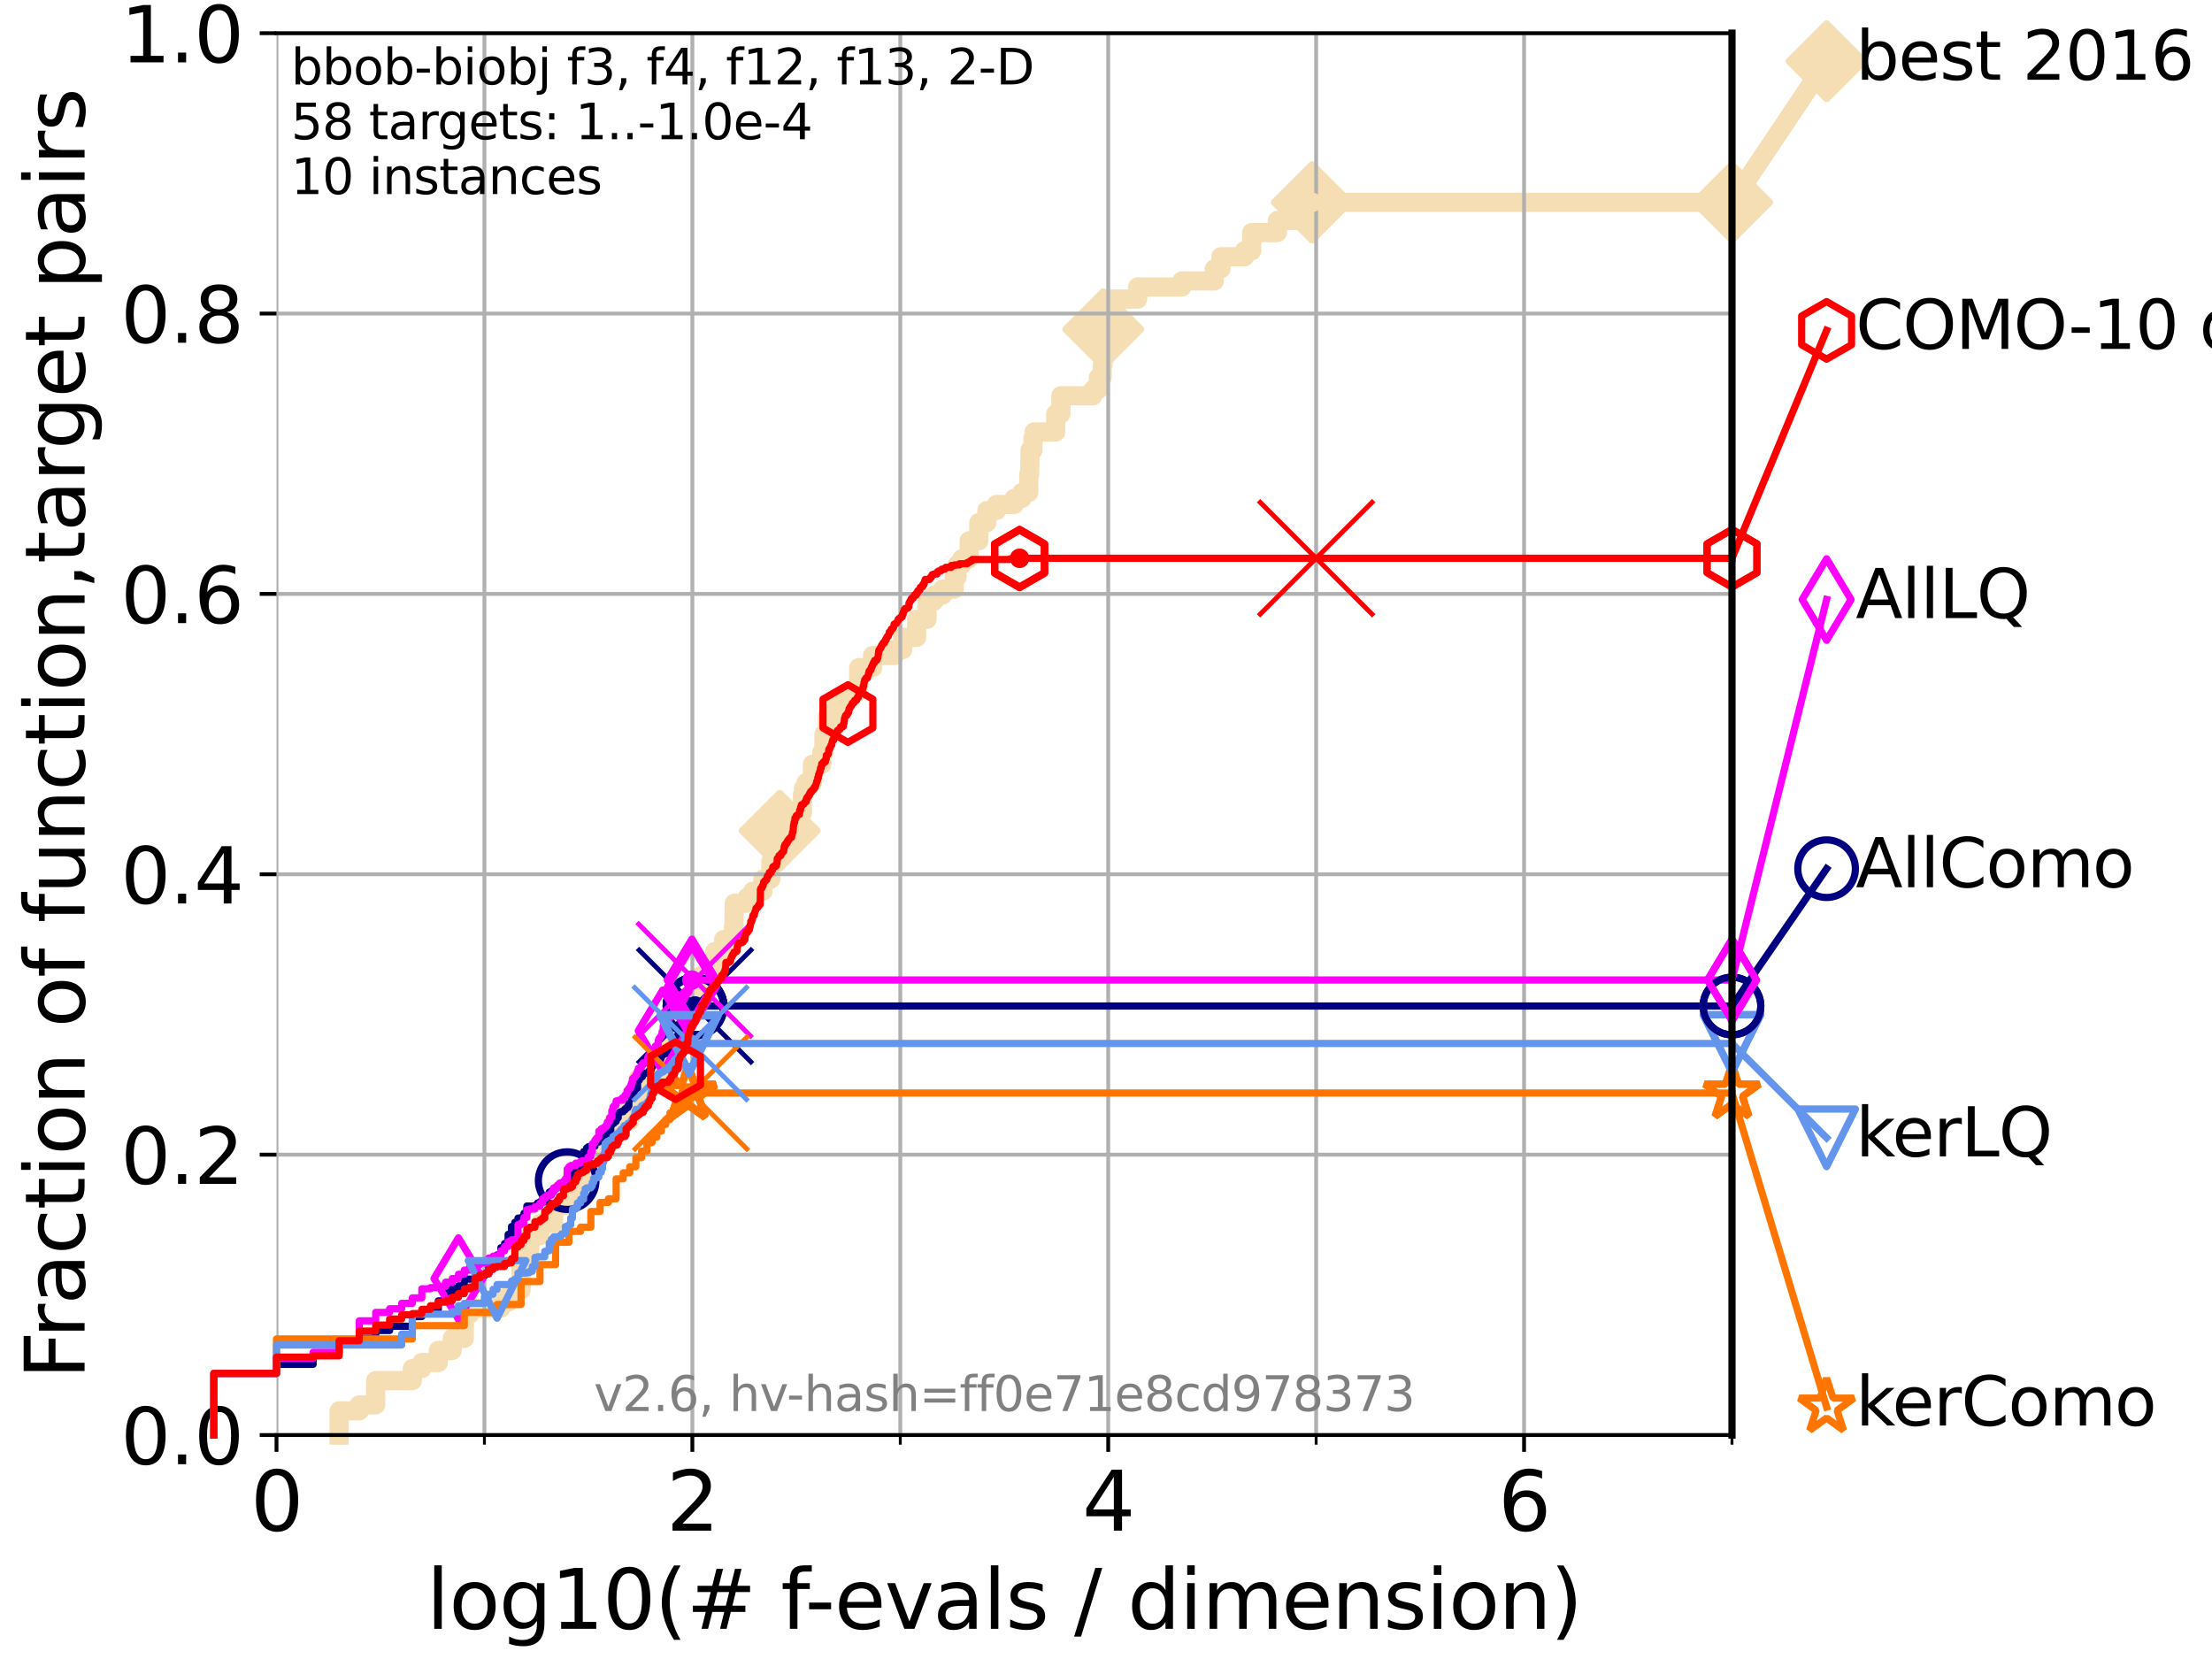 <?xml version="1.0" encoding="utf-8" standalone="no"?>
<!DOCTYPE svg PUBLIC "-//W3C//DTD SVG 1.1//EN"
  "http://www.w3.org/Graphics/SVG/1.1/DTD/svg11.dtd">
<svg xmlns:xlink="http://www.w3.org/1999/xlink" width="460.8pt" height="345.6pt" viewBox="0 0 460.8 345.6" xmlns="http://www.w3.org/2000/svg" version="1.1">
 <defs>
  <style type="text/css">*{stroke-linejoin: round; stroke-linecap: butt}</style>
 </defs>
 <g id="figure_1">
  <g id="patch_1">
   <path d="M 0 345.6 
L 460.8 345.6 
L 460.8 0 
L 0 0 
z
" style="fill: #ffffff"/>
  </g>
  <g id="axes_1">
   <g id="patch_2">
    <path d="M 57.6 298.944 
L 360.806 298.944 
L 360.806 6.912 
L 57.6 6.912 
z
" style="fill: #ffffff"/>
   </g>
   <g id="line2d_1">
    <path d="M 70.639 298.944 
L 70.639 293.909 
L 74.837 293.909 
L 74.837 292.65 
L 78.267 292.65 
L 78.267 287.615 
L 85.894 287.615 
L 85.894 285.098 
L 87.876 285.098 
L 87.876 283.839 
L 91.306 283.839 
L 91.306 281.321 
L 94.206 281.321 
L 94.206 278.804 
L 96.718 278.804 
L 96.718 273.769 
L 97.858 273.769 
L 97.858 272.51 
L 104.345 272.51 
L 104.345 271.251 
L 105.851 271.251 
L 105.851 269.993 
L 107.245 269.993 
L 107.245 268.734 
L 108.543 268.734 
L 108.543 261.181 
L 110.336 261.181 
L 110.336 257.405 
L 112.488 257.405 
L 112.488 254.887 
L 115.315 254.887 
L 115.315 251.111 
L 118.152 251.111 
L 118.152 249.852 
L 118.89 249.852 
L 118.89 247.335 
L 119.248 247.335 
L 119.248 244.817 
L 122.199 244.817 
L 122.199 242.3 
L 123.936 242.3 
L 123.936 239.782 
L 125.012 239.782 
L 125.012 238.524 
L 126.029 238.524 
L 126.029 237.265 
L 127.686 237.265 
L 127.686 236.006 
L 127.911 236.006 
L 127.911 233.489 
L 131.191 233.489 
L 131.191 229.712 
L 132.639 229.712 
L 132.639 227.195 
L 132.984 227.195 
L 132.984 224.677 
L 137.655 224.677 
L 137.655 220.901 
L 138.566 220.901 
L 138.566 217.125 
L 139.191 217.125 
L 139.191 214.607 
L 142.038 214.607 
L 142.038 210.831 
L 145.058 210.831 
L 145.058 208.313 
L 145.415 208.313 
L 145.415 205.796 
L 145.938 205.796 
L 145.938 203.278 
L 148.503 203.278 
L 148.503 200.761 
L 148.874 200.761 
L 148.874 198.243 
L 150.76 198.243 
L 150.76 195.726 
L 152.776 195.726 
L 152.776 193.208 
L 152.895 193.208 
L 152.954 188.173 
L 155.701 188.173 
L 155.701 186.914 
L 156.793 186.914 
L 156.793 185.656 
L 158.934 185.656 
L 158.934 183.138 
L 160.581 183.138 
L 160.581 179.362 
L 160.894 179.362 
L 160.894 175.586 
L 161.049 175.586 
L 161.049 173.068 
L 162.421 173.068 
L 162.421 171.809 
L 165.084 171.809 
L 165.084 170.551 
L 166.374 170.551 
L 166.374 169.292 
L 167.168 169.292 
L 167.168 165.516 
L 167.362 165.516 
L 167.362 164.257 
L 167.957 164.257 
L 167.957 162.998 
L 169.245 162.998 
L 169.245 159.222 
L 171.204 159.222 
L 171.204 156.704 
L 171.647 156.704 
L 171.647 152.928 
L 172.356 152.928 
L 172.356 149.152 
L 174.241 149.152 
L 174.241 145.375 
L 176.889 145.375 
L 176.889 144.117 
L 178.704 144.117 
L 178.704 142.858 
L 178.884 142.858 
L 178.884 139.082 
L 181.779 139.082 
L 181.779 136.564 
L 186.332 136.564 
L 186.332 135.305 
L 188.065 135.305 
L 188.065 132.788 
L 190.952 132.788 
L 190.952 129.012 
L 193.121 129.012 
L 193.121 125.235 
L 194.574 125.235 
L 194.574 123.977 
L 196.364 123.977 
L 196.364 122.718 
L 198.769 122.718 
L 198.769 120.2 
L 199.366 120.2 
L 199.366 117.683 
L 200.358 117.683 
L 200.358 116.424 
L 201.897 116.424 
L 201.897 112.648 
L 203.908 112.648 
L 203.908 108.871 
L 205.578 108.871 
L 205.578 106.354 
L 207.587 106.354 
L 207.587 105.095 
L 211.27 105.095 
L 211.27 103.836 
L 212.9 103.836 
L 212.9 102.578 
L 214.316 102.578 
L 214.316 98.801 
L 214.488 98.801 
L 214.573 93.766 
L 215.176 93.766 
L 215.176 91.249 
L 215.43 91.249 
L 215.43 89.99 
L 219.92 89.99 
L 219.92 86.214 
L 221.002 86.214 
L 221.002 82.438 
L 227.685 82.438 
L 227.685 81.179 
L 228.796 81.179 
L 228.796 78.661 
L 229.607 78.661 
L 229.607 76.144 
L 229.76 76.144 
L 229.824 68.591 
L 230.504 68.591 
L 230.504 66.074 
L 230.67 66.074 
L 230.67 62.297 
L 236.986 62.297 
L 236.986 59.78 
L 246.219 59.78 
L 246.219 58.521 
L 252.967 58.521 
L 252.967 56.004 
L 254.343 56.004 
L 254.343 53.486 
L 259.251 53.486 
L 259.251 52.227 
L 260.751 52.227 
L 260.751 48.451 
L 266.088 48.451 
L 266.088 45.934 
L 273.326 45.934 
L 273.326 42.157 
L 360.806 42.157 
L 360.806 42.157 
" style="fill: none; stroke: #f5deb3; stroke-width: 4; stroke-linecap: square"/>
   </g>
   <g id="line2d_2">
    <defs>
     <path id="mcaad462148" d="M -0 7.778 
L 7.778 0 
L 0 -7.778 
L -7.778 -0 
z
" style="stroke: #f5deb3; stroke-width: 1.5; stroke-linejoin: miter"/>
    </defs>
    <g>
     <use xlink:href="#mcaad462148" x="162.421" y="173.068" style="fill: #f5deb3; stroke: #f5deb3; stroke-width: 1.5; stroke-linejoin: miter"/>
     <use xlink:href="#mcaad462148" x="229.824" y="68.591" style="fill: #f5deb3; stroke: #f5deb3; stroke-width: 1.5; stroke-linejoin: miter"/>
     <use xlink:href="#mcaad462148" x="273.326" y="42.157" style="fill: #f5deb3; stroke: #f5deb3; stroke-width: 1.5; stroke-linejoin: miter"/>
     <use xlink:href="#mcaad462148" x="273.326" y="42.157" style="fill: #f5deb3; stroke: #f5deb3; stroke-width: 1.5; stroke-linejoin: miter"/>
     <use xlink:href="#mcaad462148" x="360.806" y="42.157" style="fill: #f5deb3; stroke: #f5deb3; stroke-width: 1.5; stroke-linejoin: miter"/>
    </g>
   </g>
   <g id="line2d_3">
    <path style="fill: none; stroke: #f5deb3; stroke-width: 4; stroke-linecap: square"/>
    <g/>
   </g>
   <g id="line2d_4">
    <path d="M 360.806 42.157 
L 380.515 12.753 
" style="fill: none; stroke: #f5deb3; stroke-width: 4; stroke-linecap: square"/>
    <g>
     <use xlink:href="#mcaad462148" x="360.806" y="42.157" style="fill: #f5deb3; stroke: #f5deb3; stroke-width: 1.5; stroke-linejoin: miter"/>
     <use xlink:href="#mcaad462148" x="380.515" y="12.753" style="fill: #f5deb3; stroke: #f5deb3; stroke-width: 1.5; stroke-linejoin: miter"/>
    </g>
   </g>
   <g id="matplotlib.axis_1">
    <g id="xtick_1">
     <g id="line2d_5">
      <path d="M 57.6 298.944 
L 57.6 6.912 
" clip-path="url(#p053b5fc447)" style="fill: none; stroke: #b0b0b0; stroke-width: 0.8; stroke-linecap: square"/>
     </g>
     <g id="line2d_6">
      <defs>
       <path id="m612c72b998" d="M 0 0 
L 0 3.5 
" style="stroke: #000000; stroke-width: 0.8"/>
      </defs>
      <g>
       <use xlink:href="#m612c72b998" x="57.6" y="298.944" style="stroke: #000000; stroke-width: 0.8"/>
      </g>
     </g>
     <g id="text_1">
      <!-- 0 -->
      <g transform="translate(52.192 318.861) scale(0.17 -0.17)">
       <defs>
        <path id="DejaVuSans-30" d="M 2034 4250 
Q 1547 4250 1301 3770 
Q 1056 3291 1056 2328 
Q 1056 1369 1301 889 
Q 1547 409 2034 409 
Q 2525 409 2770 889 
Q 3016 1369 3016 2328 
Q 3016 3291 2770 3770 
Q 2525 4250 2034 4250 
z
M 2034 4750 
Q 2819 4750 3233 4129 
Q 3647 3509 3647 2328 
Q 3647 1150 3233 529 
Q 2819 -91 2034 -91 
Q 1250 -91 836 529 
Q 422 1150 422 2328 
Q 422 3509 836 4129 
Q 1250 4750 2034 4750 
z
" transform="scale(0.016)"/>
       </defs>
       <use xlink:href="#DejaVuSans-30"/>
      </g>
     </g>
    </g>
    <g id="xtick_2">
     <g id="line2d_7">
      <path d="M 144.23 298.944 
L 144.23 6.912 
" clip-path="url(#p053b5fc447)" style="fill: none; stroke: #b0b0b0; stroke-width: 0.8; stroke-linecap: square"/>
     </g>
     <g id="line2d_8">
      <g>
       <use xlink:href="#m612c72b998" x="144.23" y="298.944" style="stroke: #000000; stroke-width: 0.8"/>
      </g>
     </g>
     <g id="text_2">
      <!-- 2 -->
      <g transform="translate(138.822 318.861) scale(0.17 -0.17)">
       <defs>
        <path id="DejaVuSans-32" d="M 1228 531 
L 3431 531 
L 3431 0 
L 469 0 
L 469 531 
Q 828 903 1448 1529 
Q 2069 2156 2228 2338 
Q 2531 2678 2651 2914 
Q 2772 3150 2772 3378 
Q 2772 3750 2511 3984 
Q 2250 4219 1831 4219 
Q 1534 4219 1204 4116 
Q 875 4013 500 3803 
L 500 4441 
Q 881 4594 1212 4672 
Q 1544 4750 1819 4750 
Q 2544 4750 2975 4387 
Q 3406 4025 3406 3419 
Q 3406 3131 3298 2873 
Q 3191 2616 2906 2266 
Q 2828 2175 2409 1742 
Q 1991 1309 1228 531 
z
" transform="scale(0.016)"/>
       </defs>
       <use xlink:href="#DejaVuSans-32"/>
      </g>
     </g>
    </g>
    <g id="xtick_3">
     <g id="line2d_9">
      <path d="M 230.861 298.944 
L 230.861 6.912 
" clip-path="url(#p053b5fc447)" style="fill: none; stroke: #b0b0b0; stroke-width: 0.8; stroke-linecap: square"/>
     </g>
     <g id="line2d_10">
      <g>
       <use xlink:href="#m612c72b998" x="230.861" y="298.944" style="stroke: #000000; stroke-width: 0.8"/>
      </g>
     </g>
     <g id="text_3">
      <!-- 4 -->
      <g transform="translate(225.453 318.861) scale(0.17 -0.17)">
       <defs>
        <path id="DejaVuSans-34" d="M 2419 4116 
L 825 1625 
L 2419 1625 
L 2419 4116 
z
M 2253 4666 
L 3047 4666 
L 3047 1625 
L 3713 1625 
L 3713 1100 
L 3047 1100 
L 3047 0 
L 2419 0 
L 2419 1100 
L 313 1100 
L 313 1709 
L 2253 4666 
z
" transform="scale(0.016)"/>
       </defs>
       <use xlink:href="#DejaVuSans-34"/>
      </g>
     </g>
    </g>
    <g id="xtick_4">
     <g id="line2d_11">
      <path d="M 317.491 298.944 
L 317.491 6.912 
" clip-path="url(#p053b5fc447)" style="fill: none; stroke: #b0b0b0; stroke-width: 0.8; stroke-linecap: square"/>
     </g>
     <g id="line2d_12">
      <g>
       <use xlink:href="#m612c72b998" x="317.491" y="298.944" style="stroke: #000000; stroke-width: 0.8"/>
      </g>
     </g>
     <g id="text_4">
      <!-- 6 -->
      <g transform="translate(312.083 318.861) scale(0.17 -0.17)">
       <defs>
        <path id="DejaVuSans-36" d="M 2113 2584 
Q 1688 2584 1439 2293 
Q 1191 2003 1191 1497 
Q 1191 994 1439 701 
Q 1688 409 2113 409 
Q 2538 409 2786 701 
Q 3034 994 3034 1497 
Q 3034 2003 2786 2293 
Q 2538 2584 2113 2584 
z
M 3366 4563 
L 3366 3988 
Q 3128 4100 2886 4159 
Q 2644 4219 2406 4219 
Q 1781 4219 1451 3797 
Q 1122 3375 1075 2522 
Q 1259 2794 1537 2939 
Q 1816 3084 2150 3084 
Q 2853 3084 3261 2657 
Q 3669 2231 3669 1497 
Q 3669 778 3244 343 
Q 2819 -91 2113 -91 
Q 1303 -91 875 529 
Q 447 1150 447 2328 
Q 447 3434 972 4092 
Q 1497 4750 2381 4750 
Q 2619 4750 2861 4703 
Q 3103 4656 3366 4563 
z
" transform="scale(0.016)"/>
       </defs>
       <use xlink:href="#DejaVuSans-36"/>
      </g>
     </g>
    </g>
    <g id="xtick_5">
     <g id="line2d_13">
      <path d="M 100.915 298.944 
L 100.915 6.912 
" clip-path="url(#p053b5fc447)" style="fill: none; stroke: #b0b0b0; stroke-width: 0.8; stroke-linecap: square"/>
     </g>
     <g id="line2d_14">
      <defs>
       <path id="m7912d1530e" d="M 0 0 
L 0 2 
" style="stroke: #000000; stroke-width: 0.6"/>
      </defs>
      <g>
       <use xlink:href="#m7912d1530e" x="100.915" y="298.944" style="stroke: #000000; stroke-width: 0.6"/>
      </g>
     </g>
    </g>
    <g id="xtick_6">
     <g id="line2d_15">
      <path d="M 187.546 298.944 
L 187.546 6.912 
" clip-path="url(#p053b5fc447)" style="fill: none; stroke: #b0b0b0; stroke-width: 0.8; stroke-linecap: square"/>
     </g>
     <g id="line2d_16">
      <g>
       <use xlink:href="#m7912d1530e" x="187.546" y="298.944" style="stroke: #000000; stroke-width: 0.6"/>
      </g>
     </g>
    </g>
    <g id="xtick_7">
     <g id="line2d_17">
      <path d="M 274.176 298.944 
L 274.176 6.912 
" clip-path="url(#p053b5fc447)" style="fill: none; stroke: #b0b0b0; stroke-width: 0.8; stroke-linecap: square"/>
     </g>
     <g id="line2d_18">
      <g>
       <use xlink:href="#m7912d1530e" x="274.176" y="298.944" style="stroke: #000000; stroke-width: 0.6"/>
      </g>
     </g>
    </g>
    <g id="xtick_8">
     <g id="line2d_19">
      <path d="M 360.806 298.944 
L 360.806 6.912 
" clip-path="url(#p053b5fc447)" style="fill: none; stroke: #b0b0b0; stroke-width: 0.8; stroke-linecap: square"/>
     </g>
     <g id="line2d_20">
      <g>
       <use xlink:href="#m7912d1530e" x="360.806" y="298.944" style="stroke: #000000; stroke-width: 0.6"/>
      </g>
     </g>
    </g>
    <g id="text_5">
     <!-- log10(# f-evals / dimension) -->
     <g transform="translate(88.823 339.314) scale(0.17 -0.17)">
      <defs>
       <path id="DejaVuSans-6c" d="M 603 4863 
L 1178 4863 
L 1178 0 
L 603 0 
L 603 4863 
z
" transform="scale(0.016)"/>
       <path id="DejaVuSans-6f" d="M 1959 3097 
Q 1497 3097 1228 2736 
Q 959 2375 959 1747 
Q 959 1119 1226 758 
Q 1494 397 1959 397 
Q 2419 397 2687 759 
Q 2956 1122 2956 1747 
Q 2956 2369 2687 2733 
Q 2419 3097 1959 3097 
z
M 1959 3584 
Q 2709 3584 3137 3096 
Q 3566 2609 3566 1747 
Q 3566 888 3137 398 
Q 2709 -91 1959 -91 
Q 1206 -91 779 398 
Q 353 888 353 1747 
Q 353 2609 779 3096 
Q 1206 3584 1959 3584 
z
" transform="scale(0.016)"/>
       <path id="DejaVuSans-67" d="M 2906 1791 
Q 2906 2416 2648 2759 
Q 2391 3103 1925 3103 
Q 1463 3103 1205 2759 
Q 947 2416 947 1791 
Q 947 1169 1205 825 
Q 1463 481 1925 481 
Q 2391 481 2648 825 
Q 2906 1169 2906 1791 
z
M 3481 434 
Q 3481 -459 3084 -895 
Q 2688 -1331 1869 -1331 
Q 1566 -1331 1297 -1286 
Q 1028 -1241 775 -1147 
L 775 -588 
Q 1028 -725 1275 -790 
Q 1522 -856 1778 -856 
Q 2344 -856 2625 -561 
Q 2906 -266 2906 331 
L 2906 616 
Q 2728 306 2450 153 
Q 2172 0 1784 0 
Q 1141 0 747 490 
Q 353 981 353 1791 
Q 353 2603 747 3093 
Q 1141 3584 1784 3584 
Q 2172 3584 2450 3431 
Q 2728 3278 2906 2969 
L 2906 3500 
L 3481 3500 
L 3481 434 
z
" transform="scale(0.016)"/>
       <path id="DejaVuSans-31" d="M 794 531 
L 1825 531 
L 1825 4091 
L 703 3866 
L 703 4441 
L 1819 4666 
L 2450 4666 
L 2450 531 
L 3481 531 
L 3481 0 
L 794 0 
L 794 531 
z
" transform="scale(0.016)"/>
       <path id="DejaVuSans-28" d="M 1984 4856 
Q 1566 4138 1362 3434 
Q 1159 2731 1159 2009 
Q 1159 1288 1364 580 
Q 1569 -128 1984 -844 
L 1484 -844 
Q 1016 -109 783 600 
Q 550 1309 550 2009 
Q 550 2706 781 3412 
Q 1013 4119 1484 4856 
L 1984 4856 
z
" transform="scale(0.016)"/>
       <path id="DejaVuSans-23" d="M 3272 2816 
L 2363 2816 
L 2100 1772 
L 3016 1772 
L 3272 2816 
z
M 2803 4594 
L 2478 3297 
L 3391 3297 
L 3719 4594 
L 4219 4594 
L 3897 3297 
L 4872 3297 
L 4872 2816 
L 3775 2816 
L 3519 1772 
L 4513 1772 
L 4513 1294 
L 3397 1294 
L 3072 0 
L 2572 0 
L 2894 1294 
L 1978 1294 
L 1656 0 
L 1153 0 
L 1478 1294 
L 494 1294 
L 494 1772 
L 1594 1772 
L 1856 2816 
L 850 2816 
L 850 3297 
L 1978 3297 
L 2297 4594 
L 2803 4594 
z
" transform="scale(0.016)"/>
       <path id="DejaVuSans-20" transform="scale(0.016)"/>
       <path id="DejaVuSans-66" d="M 2375 4863 
L 2375 4384 
L 1825 4384 
Q 1516 4384 1395 4259 
Q 1275 4134 1275 3809 
L 1275 3500 
L 2222 3500 
L 2222 3053 
L 1275 3053 
L 1275 0 
L 697 0 
L 697 3053 
L 147 3053 
L 147 3500 
L 697 3500 
L 697 3744 
Q 697 4328 969 4595 
Q 1241 4863 1831 4863 
L 2375 4863 
z
" transform="scale(0.016)"/>
       <path id="DejaVuSans-2d" d="M 313 2009 
L 1997 2009 
L 1997 1497 
L 313 1497 
L 313 2009 
z
" transform="scale(0.016)"/>
       <path id="DejaVuSans-65" d="M 3597 1894 
L 3597 1613 
L 953 1613 
Q 991 1019 1311 708 
Q 1631 397 2203 397 
Q 2534 397 2845 478 
Q 3156 559 3463 722 
L 3463 178 
Q 3153 47 2828 -22 
Q 2503 -91 2169 -91 
Q 1331 -91 842 396 
Q 353 884 353 1716 
Q 353 2575 817 3079 
Q 1281 3584 2069 3584 
Q 2775 3584 3186 3129 
Q 3597 2675 3597 1894 
z
M 3022 2063 
Q 3016 2534 2758 2815 
Q 2500 3097 2075 3097 
Q 1594 3097 1305 2825 
Q 1016 2553 972 2059 
L 3022 2063 
z
" transform="scale(0.016)"/>
       <path id="DejaVuSans-76" d="M 191 3500 
L 800 3500 
L 1894 563 
L 2988 3500 
L 3597 3500 
L 2284 0 
L 1503 0 
L 191 3500 
z
" transform="scale(0.016)"/>
       <path id="DejaVuSans-61" d="M 2194 1759 
Q 1497 1759 1228 1600 
Q 959 1441 959 1056 
Q 959 750 1161 570 
Q 1363 391 1709 391 
Q 2188 391 2477 730 
Q 2766 1069 2766 1631 
L 2766 1759 
L 2194 1759 
z
M 3341 1997 
L 3341 0 
L 2766 0 
L 2766 531 
Q 2569 213 2275 61 
Q 1981 -91 1556 -91 
Q 1019 -91 701 211 
Q 384 513 384 1019 
Q 384 1609 779 1909 
Q 1175 2209 1959 2209 
L 2766 2209 
L 2766 2266 
Q 2766 2663 2505 2880 
Q 2244 3097 1772 3097 
Q 1472 3097 1187 3025 
Q 903 2953 641 2809 
L 641 3341 
Q 956 3463 1253 3523 
Q 1550 3584 1831 3584 
Q 2591 3584 2966 3190 
Q 3341 2797 3341 1997 
z
" transform="scale(0.016)"/>
       <path id="DejaVuSans-73" d="M 2834 3397 
L 2834 2853 
Q 2591 2978 2328 3040 
Q 2066 3103 1784 3103 
Q 1356 3103 1142 2972 
Q 928 2841 928 2578 
Q 928 2378 1081 2264 
Q 1234 2150 1697 2047 
L 1894 2003 
Q 2506 1872 2764 1633 
Q 3022 1394 3022 966 
Q 3022 478 2636 193 
Q 2250 -91 1575 -91 
Q 1294 -91 989 -36 
Q 684 19 347 128 
L 347 722 
Q 666 556 975 473 
Q 1284 391 1588 391 
Q 1994 391 2212 530 
Q 2431 669 2431 922 
Q 2431 1156 2273 1281 
Q 2116 1406 1581 1522 
L 1381 1569 
Q 847 1681 609 1914 
Q 372 2147 372 2553 
Q 372 3047 722 3315 
Q 1072 3584 1716 3584 
Q 2034 3584 2315 3537 
Q 2597 3491 2834 3397 
z
" transform="scale(0.016)"/>
       <path id="DejaVuSans-2f" d="M 1625 4666 
L 2156 4666 
L 531 -594 
L 0 -594 
L 1625 4666 
z
" transform="scale(0.016)"/>
       <path id="DejaVuSans-64" d="M 2906 2969 
L 2906 4863 
L 3481 4863 
L 3481 0 
L 2906 0 
L 2906 525 
Q 2725 213 2448 61 
Q 2172 -91 1784 -91 
Q 1150 -91 751 415 
Q 353 922 353 1747 
Q 353 2572 751 3078 
Q 1150 3584 1784 3584 
Q 2172 3584 2448 3432 
Q 2725 3281 2906 2969 
z
M 947 1747 
Q 947 1113 1208 752 
Q 1469 391 1925 391 
Q 2381 391 2643 752 
Q 2906 1113 2906 1747 
Q 2906 2381 2643 2742 
Q 2381 3103 1925 3103 
Q 1469 3103 1208 2742 
Q 947 2381 947 1747 
z
" transform="scale(0.016)"/>
       <path id="DejaVuSans-69" d="M 603 3500 
L 1178 3500 
L 1178 0 
L 603 0 
L 603 3500 
z
M 603 4863 
L 1178 4863 
L 1178 4134 
L 603 4134 
L 603 4863 
z
" transform="scale(0.016)"/>
       <path id="DejaVuSans-6d" d="M 3328 2828 
Q 3544 3216 3844 3400 
Q 4144 3584 4550 3584 
Q 5097 3584 5394 3201 
Q 5691 2819 5691 2113 
L 5691 0 
L 5113 0 
L 5113 2094 
Q 5113 2597 4934 2840 
Q 4756 3084 4391 3084 
Q 3944 3084 3684 2787 
Q 3425 2491 3425 1978 
L 3425 0 
L 2847 0 
L 2847 2094 
Q 2847 2600 2669 2842 
Q 2491 3084 2119 3084 
Q 1678 3084 1418 2786 
Q 1159 2488 1159 1978 
L 1159 0 
L 581 0 
L 581 3500 
L 1159 3500 
L 1159 2956 
Q 1356 3278 1631 3431 
Q 1906 3584 2284 3584 
Q 2666 3584 2933 3390 
Q 3200 3197 3328 2828 
z
" transform="scale(0.016)"/>
       <path id="DejaVuSans-6e" d="M 3513 2113 
L 3513 0 
L 2938 0 
L 2938 2094 
Q 2938 2591 2744 2837 
Q 2550 3084 2163 3084 
Q 1697 3084 1428 2787 
Q 1159 2491 1159 1978 
L 1159 0 
L 581 0 
L 581 3500 
L 1159 3500 
L 1159 2956 
Q 1366 3272 1645 3428 
Q 1925 3584 2291 3584 
Q 2894 3584 3203 3211 
Q 3513 2838 3513 2113 
z
" transform="scale(0.016)"/>
       <path id="DejaVuSans-29" d="M 513 4856 
L 1013 4856 
Q 1481 4119 1714 3412 
Q 1947 2706 1947 2009 
Q 1947 1309 1714 600 
Q 1481 -109 1013 -844 
L 513 -844 
Q 928 -128 1133 580 
Q 1338 1288 1338 2009 
Q 1338 2731 1133 3434 
Q 928 4138 513 4856 
z
" transform="scale(0.016)"/>
      </defs>
      <use xlink:href="#DejaVuSans-6c"/>
      <use xlink:href="#DejaVuSans-6f" x="27.783"/>
      <use xlink:href="#DejaVuSans-67" x="88.965"/>
      <use xlink:href="#DejaVuSans-31" x="152.441"/>
      <use xlink:href="#DejaVuSans-30" x="216.064"/>
      <use xlink:href="#DejaVuSans-28" x="279.688"/>
      <use xlink:href="#DejaVuSans-23" x="318.701"/>
      <use xlink:href="#DejaVuSans-20" x="402.49"/>
      <use xlink:href="#DejaVuSans-66" x="434.277"/>
      <use xlink:href="#DejaVuSans-2d" x="463.982"/>
      <use xlink:href="#DejaVuSans-65" x="500.066"/>
      <use xlink:href="#DejaVuSans-76" x="561.59"/>
      <use xlink:href="#DejaVuSans-61" x="620.77"/>
      <use xlink:href="#DejaVuSans-6c" x="682.049"/>
      <use xlink:href="#DejaVuSans-73" x="709.832"/>
      <use xlink:href="#DejaVuSans-20" x="761.932"/>
      <use xlink:href="#DejaVuSans-2f" x="793.719"/>
      <use xlink:href="#DejaVuSans-20" x="827.41"/>
      <use xlink:href="#DejaVuSans-64" x="859.197"/>
      <use xlink:href="#DejaVuSans-69" x="922.674"/>
      <use xlink:href="#DejaVuSans-6d" x="950.457"/>
      <use xlink:href="#DejaVuSans-65" x="1047.869"/>
      <use xlink:href="#DejaVuSans-6e" x="1109.393"/>
      <use xlink:href="#DejaVuSans-73" x="1172.771"/>
      <use xlink:href="#DejaVuSans-69" x="1224.871"/>
      <use xlink:href="#DejaVuSans-6f" x="1252.654"/>
      <use xlink:href="#DejaVuSans-6e" x="1313.836"/>
      <use xlink:href="#DejaVuSans-29" x="1377.215"/>
     </g>
    </g>
   </g>
   <g id="matplotlib.axis_2">
    <g id="ytick_1">
     <g id="line2d_21">
      <path d="M 57.6 298.944 
L 360.806 298.944 
" clip-path="url(#p053b5fc447)" style="fill: none; stroke: #b0b0b0; stroke-width: 0.8; stroke-linecap: square"/>
     </g>
     <g id="line2d_22">
      <defs>
       <path id="maaaba707a6" d="M 0 0 
L -3.5 0 
" style="stroke: #000000; stroke-width: 0.8"/>
      </defs>
      <g>
       <use xlink:href="#maaaba707a6" x="57.6" y="298.944" style="stroke: #000000; stroke-width: 0.8"/>
      </g>
     </g>
     <g id="text_6">
      <!-- 0.0 -->
      <g transform="translate(25.155 305.023) scale(0.16 -0.16)">
       <defs>
        <path id="DejaVuSans-2e" d="M 684 794 
L 1344 794 
L 1344 0 
L 684 0 
L 684 794 
z
" transform="scale(0.016)"/>
       </defs>
       <use xlink:href="#DejaVuSans-30"/>
       <use xlink:href="#DejaVuSans-2e" x="63.623"/>
       <use xlink:href="#DejaVuSans-30" x="95.41"/>
      </g>
     </g>
    </g>
    <g id="ytick_2">
     <g id="line2d_23">
      <path d="M 57.6 240.538 
L 360.806 240.538 
" clip-path="url(#p053b5fc447)" style="fill: none; stroke: #b0b0b0; stroke-width: 0.8; stroke-linecap: square"/>
     </g>
     <g id="line2d_24">
      <g>
       <use xlink:href="#maaaba707a6" x="57.6" y="240.538" style="stroke: #000000; stroke-width: 0.8"/>
      </g>
     </g>
     <g id="text_7">
      <!-- 0.2 -->
      <g transform="translate(25.155 246.616) scale(0.16 -0.16)">
       <use xlink:href="#DejaVuSans-30"/>
       <use xlink:href="#DejaVuSans-2e" x="63.623"/>
       <use xlink:href="#DejaVuSans-32" x="95.41"/>
      </g>
     </g>
    </g>
    <g id="ytick_3">
     <g id="line2d_25">
      <path d="M 57.6 182.131 
L 360.806 182.131 
" clip-path="url(#p053b5fc447)" style="fill: none; stroke: #b0b0b0; stroke-width: 0.8; stroke-linecap: square"/>
     </g>
     <g id="line2d_26">
      <g>
       <use xlink:href="#maaaba707a6" x="57.6" y="182.131" style="stroke: #000000; stroke-width: 0.8"/>
      </g>
     </g>
     <g id="text_8">
      <!-- 0.4 -->
      <g transform="translate(25.155 188.21) scale(0.16 -0.16)">
       <use xlink:href="#DejaVuSans-30"/>
       <use xlink:href="#DejaVuSans-2e" x="63.623"/>
       <use xlink:href="#DejaVuSans-34" x="95.41"/>
      </g>
     </g>
    </g>
    <g id="ytick_4">
     <g id="line2d_27">
      <path d="M 57.6 123.725 
L 360.806 123.725 
" clip-path="url(#p053b5fc447)" style="fill: none; stroke: #b0b0b0; stroke-width: 0.8; stroke-linecap: square"/>
     </g>
     <g id="line2d_28">
      <g>
       <use xlink:href="#maaaba707a6" x="57.6" y="123.725" style="stroke: #000000; stroke-width: 0.8"/>
      </g>
     </g>
     <g id="text_9">
      <!-- 0.6 -->
      <g transform="translate(25.155 129.804) scale(0.16 -0.16)">
       <use xlink:href="#DejaVuSans-30"/>
       <use xlink:href="#DejaVuSans-2e" x="63.623"/>
       <use xlink:href="#DejaVuSans-36" x="95.41"/>
      </g>
     </g>
    </g>
    <g id="ytick_5">
     <g id="line2d_29">
      <path d="M 57.6 65.318 
L 360.806 65.318 
" clip-path="url(#p053b5fc447)" style="fill: none; stroke: #b0b0b0; stroke-width: 0.8; stroke-linecap: square"/>
     </g>
     <g id="line2d_30">
      <g>
       <use xlink:href="#maaaba707a6" x="57.6" y="65.318" style="stroke: #000000; stroke-width: 0.8"/>
      </g>
     </g>
     <g id="text_10">
      <!-- 0.8 -->
      <g transform="translate(25.155 71.397) scale(0.16 -0.16)">
       <defs>
        <path id="DejaVuSans-38" d="M 2034 2216 
Q 1584 2216 1326 1975 
Q 1069 1734 1069 1313 
Q 1069 891 1326 650 
Q 1584 409 2034 409 
Q 2484 409 2743 651 
Q 3003 894 3003 1313 
Q 3003 1734 2745 1975 
Q 2488 2216 2034 2216 
z
M 1403 2484 
Q 997 2584 770 2862 
Q 544 3141 544 3541 
Q 544 4100 942 4425 
Q 1341 4750 2034 4750 
Q 2731 4750 3128 4425 
Q 3525 4100 3525 3541 
Q 3525 3141 3298 2862 
Q 3072 2584 2669 2484 
Q 3125 2378 3379 2068 
Q 3634 1759 3634 1313 
Q 3634 634 3220 271 
Q 2806 -91 2034 -91 
Q 1263 -91 848 271 
Q 434 634 434 1313 
Q 434 1759 690 2068 
Q 947 2378 1403 2484 
z
M 1172 3481 
Q 1172 3119 1398 2916 
Q 1625 2713 2034 2713 
Q 2441 2713 2670 2916 
Q 2900 3119 2900 3481 
Q 2900 3844 2670 4047 
Q 2441 4250 2034 4250 
Q 1625 4250 1398 4047 
Q 1172 3844 1172 3481 
z
" transform="scale(0.016)"/>
       </defs>
       <use xlink:href="#DejaVuSans-30"/>
       <use xlink:href="#DejaVuSans-2e" x="63.623"/>
       <use xlink:href="#DejaVuSans-38" x="95.41"/>
      </g>
     </g>
    </g>
    <g id="ytick_6">
     <g id="line2d_31">
      <path d="M 57.6 6.912 
L 360.806 6.912 
" clip-path="url(#p053b5fc447)" style="fill: none; stroke: #b0b0b0; stroke-width: 0.8; stroke-linecap: square"/>
     </g>
     <g id="line2d_32">
      <g>
       <use xlink:href="#maaaba707a6" x="57.6" y="6.912" style="stroke: #000000; stroke-width: 0.8"/>
      </g>
     </g>
     <g id="text_11">
      <!-- 1.0 -->
      <g transform="translate(25.155 12.991) scale(0.16 -0.16)">
       <use xlink:href="#DejaVuSans-31"/>
       <use xlink:href="#DejaVuSans-2e" x="63.623"/>
       <use xlink:href="#DejaVuSans-30" x="95.41"/>
      </g>
     </g>
    </g>
    <g id="text_12">
     <!-- Fraction of function,target pairs -->
     <g transform="translate(17.62 287.313) rotate(-90) scale(0.17 -0.17)">
      <defs>
       <path id="DejaVuSans-46" d="M 628 4666 
L 3309 4666 
L 3309 4134 
L 1259 4134 
L 1259 2759 
L 3109 2759 
L 3109 2228 
L 1259 2228 
L 1259 0 
L 628 0 
L 628 4666 
z
" transform="scale(0.016)"/>
       <path id="DejaVuSans-72" d="M 2631 2963 
Q 2534 3019 2420 3045 
Q 2306 3072 2169 3072 
Q 1681 3072 1420 2755 
Q 1159 2438 1159 1844 
L 1159 0 
L 581 0 
L 581 3500 
L 1159 3500 
L 1159 2956 
Q 1341 3275 1631 3429 
Q 1922 3584 2338 3584 
Q 2397 3584 2469 3576 
Q 2541 3569 2628 3553 
L 2631 2963 
z
" transform="scale(0.016)"/>
       <path id="DejaVuSans-63" d="M 3122 3366 
L 3122 2828 
Q 2878 2963 2633 3030 
Q 2388 3097 2138 3097 
Q 1578 3097 1268 2742 
Q 959 2388 959 1747 
Q 959 1106 1268 751 
Q 1578 397 2138 397 
Q 2388 397 2633 464 
Q 2878 531 3122 666 
L 3122 134 
Q 2881 22 2623 -34 
Q 2366 -91 2075 -91 
Q 1284 -91 818 406 
Q 353 903 353 1747 
Q 353 2603 823 3093 
Q 1294 3584 2113 3584 
Q 2378 3584 2631 3529 
Q 2884 3475 3122 3366 
z
" transform="scale(0.016)"/>
       <path id="DejaVuSans-74" d="M 1172 4494 
L 1172 3500 
L 2356 3500 
L 2356 3053 
L 1172 3053 
L 1172 1153 
Q 1172 725 1289 603 
Q 1406 481 1766 481 
L 2356 481 
L 2356 0 
L 1766 0 
Q 1100 0 847 248 
Q 594 497 594 1153 
L 594 3053 
L 172 3053 
L 172 3500 
L 594 3500 
L 594 4494 
L 1172 4494 
z
" transform="scale(0.016)"/>
       <path id="DejaVuSans-75" d="M 544 1381 
L 544 3500 
L 1119 3500 
L 1119 1403 
Q 1119 906 1312 657 
Q 1506 409 1894 409 
Q 2359 409 2629 706 
Q 2900 1003 2900 1516 
L 2900 3500 
L 3475 3500 
L 3475 0 
L 2900 0 
L 2900 538 
Q 2691 219 2414 64 
Q 2138 -91 1772 -91 
Q 1169 -91 856 284 
Q 544 659 544 1381 
z
M 1991 3584 
L 1991 3584 
z
" transform="scale(0.016)"/>
       <path id="DejaVuSans-2c" d="M 750 794 
L 1409 794 
L 1409 256 
L 897 -744 
L 494 -744 
L 750 256 
L 750 794 
z
" transform="scale(0.016)"/>
       <path id="DejaVuSans-70" d="M 1159 525 
L 1159 -1331 
L 581 -1331 
L 581 3500 
L 1159 3500 
L 1159 2969 
Q 1341 3281 1617 3432 
Q 1894 3584 2278 3584 
Q 2916 3584 3314 3078 
Q 3713 2572 3713 1747 
Q 3713 922 3314 415 
Q 2916 -91 2278 -91 
Q 1894 -91 1617 61 
Q 1341 213 1159 525 
z
M 3116 1747 
Q 3116 2381 2855 2742 
Q 2594 3103 2138 3103 
Q 1681 3103 1420 2742 
Q 1159 2381 1159 1747 
Q 1159 1113 1420 752 
Q 1681 391 2138 391 
Q 2594 391 2855 752 
Q 3116 1113 3116 1747 
z
" transform="scale(0.016)"/>
      </defs>
      <use xlink:href="#DejaVuSans-46"/>
      <use xlink:href="#DejaVuSans-72" x="50.27"/>
      <use xlink:href="#DejaVuSans-61" x="91.383"/>
      <use xlink:href="#DejaVuSans-63" x="152.662"/>
      <use xlink:href="#DejaVuSans-74" x="207.643"/>
      <use xlink:href="#DejaVuSans-69" x="246.852"/>
      <use xlink:href="#DejaVuSans-6f" x="274.635"/>
      <use xlink:href="#DejaVuSans-6e" x="335.816"/>
      <use xlink:href="#DejaVuSans-20" x="399.195"/>
      <use xlink:href="#DejaVuSans-6f" x="430.982"/>
      <use xlink:href="#DejaVuSans-66" x="492.164"/>
      <use xlink:href="#DejaVuSans-20" x="527.369"/>
      <use xlink:href="#DejaVuSans-66" x="559.156"/>
      <use xlink:href="#DejaVuSans-75" x="594.361"/>
      <use xlink:href="#DejaVuSans-6e" x="657.74"/>
      <use xlink:href="#DejaVuSans-63" x="721.119"/>
      <use xlink:href="#DejaVuSans-74" x="776.1"/>
      <use xlink:href="#DejaVuSans-69" x="815.309"/>
      <use xlink:href="#DejaVuSans-6f" x="843.092"/>
      <use xlink:href="#DejaVuSans-6e" x="904.273"/>
      <use xlink:href="#DejaVuSans-2c" x="967.652"/>
      <use xlink:href="#DejaVuSans-74" x="999.439"/>
      <use xlink:href="#DejaVuSans-61" x="1038.648"/>
      <use xlink:href="#DejaVuSans-72" x="1099.928"/>
      <use xlink:href="#DejaVuSans-67" x="1139.291"/>
      <use xlink:href="#DejaVuSans-65" x="1202.768"/>
      <use xlink:href="#DejaVuSans-74" x="1264.291"/>
      <use xlink:href="#DejaVuSans-20" x="1303.5"/>
      <use xlink:href="#DejaVuSans-70" x="1335.287"/>
      <use xlink:href="#DejaVuSans-61" x="1398.764"/>
      <use xlink:href="#DejaVuSans-69" x="1460.043"/>
      <use xlink:href="#DejaVuSans-72" x="1487.826"/>
      <use xlink:href="#DejaVuSans-73" x="1528.939"/>
     </g>
    </g>
   </g>
   <g id="line2d_33">
    <defs>
     <path id="m33e8713b02" d="M 0 1.5 
C 0.398 1.5 0.779 1.342 1.061 1.061 
C 1.342 0.779 1.5 0.398 1.5 0 
C 1.5 -0.398 1.342 -0.779 1.061 -1.061 
C 0.779 -1.342 0.398 -1.5 0 -1.5 
C -0.398 -1.5 -0.779 -1.342 -1.061 -1.061 
C -1.342 -0.779 -1.5 -0.398 -1.5 0 
C -1.5 0.398 -1.342 0.779 -1.061 1.061 
C -0.779 1.342 -0.398 1.5 0 1.5 
z
" style="stroke: #f5deb3"/>
    </defs>
    <g>
     <use xlink:href="#m33e8713b02" x="273.326" y="42.157" style="fill: #f5deb3; stroke: #f5deb3"/>
     <use xlink:href="#m33e8713b02" x="273.326" y="42.157" style="fill: #f5deb3; stroke: #f5deb3"/>
    </g>
   </g>
   <g id="line2d_34">
    <defs>
     <path id="m0158c2dfe9" d="M 0 1.5 
C 0.398 1.5 0.779 1.342 1.061 1.061 
C 1.342 0.779 1.5 0.398 1.5 0 
C 1.5 -0.398 1.342 -0.779 1.061 -1.061 
C 0.779 -1.342 0.398 -1.5 0 -1.5 
C -0.398 -1.5 -0.779 -1.342 -1.061 -1.061 
C -1.342 -0.779 -1.5 -0.398 -1.5 0 
C -1.5 0.398 -1.342 0.779 -1.061 1.061 
C -0.779 1.342 -0.398 1.5 0 1.5 
z
" style="stroke: #000080"/>
    </defs>
    <g>
     <use xlink:href="#m0158c2dfe9" x="144.786" y="209.572" style="fill: #000080; stroke: #000080"/>
     <use xlink:href="#m0158c2dfe9" x="144.786" y="209.572" style="fill: #000080; stroke: #000080"/>
    </g>
   </g>
   <g id="line2d_35">
    <path d="M 44.561 298.944 
L 44.561 286.105 
L 57.6 286.105 
L 57.6 284.217 
L 65.227 284.217 
L 65.227 281.951 
L 70.639 281.951 
L 70.639 280.063 
L 74.837 280.063 
L 74.837 278.804 
L 78.267 278.804 
L 78.267 277.167 
L 81.166 277.167 
L 81.166 276.286 
L 85.894 276.286 
L 85.894 274.272 
L 87.876 274.272 
L 87.876 273.139 
L 89.669 273.139 
L 89.669 272.762 
L 91.306 272.762 
L 91.306 271 
L 92.812 271 
L 92.812 268.986 
L 94.206 268.986 
L 94.206 268.356 
L 95.503 268.356 
L 95.503 267.853 
L 96.718 267.853 
L 96.718 266.468 
L 98.933 266.468 
L 98.933 266.09 
L 99.95 266.09 
L 99.95 265.839 
L 100.915 265.839 
L 100.915 265.335 
L 101.833 265.335 
L 101.833 262.44 
L 102.708 262.44 
L 102.708 262.062 
L 103.544 262.062 
L 103.544 261.433 
L 104.345 261.433 
L 104.345 259.922 
L 105.113 259.922 
L 105.113 259.041 
L 105.851 259.041 
L 105.851 257.153 
L 106.561 257.153 
L 106.561 255.517 
L 107.245 255.517 
L 107.245 254.636 
L 107.905 254.636 
L 107.905 253.755 
L 108.543 253.755 
L 108.543 253.629 
L 109.159 253.629 
L 109.159 252.748 
L 109.757 252.748 
L 109.757 251.237 
L 111.442 251.237 
L 111.442 251.111 
L 111.972 251.111 
L 111.972 250.608 
L 112.488 250.608 
L 112.488 250.356 
L 113.478 250.356 
L 113.478 249.601 
L 113.954 249.601 
L 113.954 248.971 
L 114.419 248.971 
L 114.419 248.342 
L 114.872 248.342 
L 114.872 248.09 
L 115.315 248.09 
L 115.315 247.713 
L 115.747 247.713 
L 115.747 247.335 
L 116.17 247.335 
L 116.17 247.209 
L 117.384 247.209 
L 117.384 247.083 
L 117.772 247.083 
L 117.772 246.957 
L 118.152 246.957 
L 118.152 245.95 
L 118.525 245.95 
L 118.525 245.824 
L 118.89 245.824 
L 118.89 245.447 
L 119.248 245.447 
L 119.248 243.936 
L 119.945 243.936 
L 119.945 243.307 
L 120.284 243.307 
L 120.284 243.181 
L 120.617 243.181 
L 120.617 242.677 
L 120.944 242.677 
L 120.944 242.174 
L 121.266 242.174 
L 121.266 241.922 
L 121.582 241.922 
L 121.582 239.908 
L 121.893 239.908 
L 121.893 239.782 
L 122.199 239.782 
L 122.199 239.153 
L 122.5 239.153 
L 122.5 238.901 
L 123.088 238.901 
L 123.088 238.775 
L 123.936 238.775 
L 123.936 238.02 
L 124.211 238.02 
L 124.211 237.894 
L 124.748 237.894 
L 124.748 237.265 
L 125.012 237.265 
L 125.012 237.139 
L 125.779 237.139 
L 125.779 237.013 
L 126.029 237.013 
L 126.029 236.51 
L 126.994 236.51 
L 126.994 235.88 
L 127.227 235.88 
L 127.227 234.37 
L 127.458 234.37 
L 127.458 233.992 
L 127.911 233.992 
L 127.911 233.74 
L 128.134 233.74 
L 128.134 233.614 
L 128.354 233.614 
L 128.354 233.111 
L 128.571 233.111 
L 128.571 232.859 
L 128.786 232.859 
L 128.786 231.978 
L 128.999 231.978 
L 128.999 231.726 
L 129.209 231.726 
L 129.209 231.6 
L 129.826 231.6 
L 129.826 231.349 
L 130.027 231.349 
L 130.027 231.223 
L 130.226 231.223 
L 130.226 230.971 
L 130.423 230.971 
L 130.423 230.845 
L 130.618 230.845 
L 130.618 230.719 
L 130.811 230.719 
L 130.811 230.342 
L 131.002 230.342 
L 131.002 228.957 
L 131.378 228.957 
L 131.378 228.831 
L 131.564 228.831 
L 131.564 227.698 
L 132.109 227.698 
L 132.109 227.069 
L 132.287 227.069 
L 132.287 226.817 
L 132.639 226.817 
L 132.639 226.691 
L 132.812 226.691 
L 132.812 225.181 
L 132.984 225.181 
L 132.984 225.055 
L 133.154 225.055 
L 133.154 224.677 
L 133.323 224.677 
L 133.323 224.551 
L 133.49 224.551 
L 133.49 224.3 
L 133.82 224.3 
L 133.82 223.922 
L 133.983 223.922 
L 133.983 223.544 
L 135.085 223.544 
L 135.085 223.293 
L 135.238 223.293 
L 135.238 223.041 
L 135.539 223.041 
L 135.539 222.789 
L 135.688 222.789 
L 135.688 222.286 
L 135.835 222.286 
L 135.835 222.16 
L 135.981 222.16 
L 135.981 221.908 
L 136.127 221.908 
L 136.127 221.782 
L 136.271 221.782 
L 136.271 221.53 
L 136.414 221.53 
L 136.414 221.404 
L 137.113 221.404 
L 137.113 220.901 
L 137.25 220.901 
L 137.25 220.649 
L 137.655 220.649 
L 137.655 220.146 
L 137.788 220.146 
L 137.788 219.894 
L 138.051 219.894 
L 138.051 219.516 
L 138.693 219.516 
L 138.693 219.013 
L 138.944 219.013 
L 138.944 218.761 
L 139.191 218.761 
L 139.191 218.509 
L 139.314 218.509 
L 139.314 218.383 
L 139.677 218.383 
L 139.677 218.006 
L 139.796 218.006 
L 139.796 217.88 
L 139.915 217.88 
L 139.915 217.502 
L 140.033 217.502 
L 140.033 217.376 
L 140.382 217.376 
L 140.382 217.125 
L 140.497 217.125 
L 140.497 216.999 
L 140.612 216.999 
L 140.612 216.747 
L 140.838 216.747 
L 140.838 216.118 
L 140.951 216.118 
L 140.951 215.866 
L 141.283 215.866 
L 141.393 215.111 
L 141.718 215.111 
L 141.718 214.859 
L 141.932 214.859 
L 141.932 214.607 
L 142.144 214.607 
L 142.248 213.6 
L 142.456 213.6 
L 142.456 212.719 
L 142.865 212.719 
L 142.966 211.838 
L 143.462 211.838 
L 143.56 211.083 
L 143.657 211.083 
L 143.657 210.957 
L 143.85 210.957 
L 143.946 210.579 
L 144.23 210.579 
L 144.23 210.327 
L 144.51 210.327 
L 144.51 209.824 
L 144.786 209.824 
L 144.786 209.572 
L 360.806 209.572 
L 360.806 209.572 
" style="fill: none; stroke: #000080; stroke-width: 1.5; stroke-linecap: square"/>
   </g>
   <g id="line2d_36">
    <defs>
     <path id="m17054742ca" d="M 0 6 
C 1.591 6 3.117 5.368 4.243 4.243 
C 5.368 3.117 6 1.591 6 0 
C 6 -1.591 5.368 -3.117 4.243 -4.243 
C 3.117 -5.368 1.591 -6 0 -6 
C -1.591 -6 -3.117 -5.368 -4.243 -4.243 
C -5.368 -3.117 -6 -1.591 -6 0 
C -6 1.591 -5.368 3.117 -4.243 4.243 
C -3.117 5.368 -1.591 6 0 6 
z
" style="stroke: #000080; stroke-width: 1.5"/>
    </defs>
    <g>
     <use xlink:href="#m17054742ca" x="118.152" y="245.95" style="fill-opacity: 0; stroke: #000080; stroke-width: 1.5"/>
     <use xlink:href="#m17054742ca" x="144.786" y="209.824" style="fill-opacity: 0; stroke: #000080; stroke-width: 1.5"/>
     <use xlink:href="#m17054742ca" x="144.786" y="209.572" style="fill-opacity: 0; stroke: #000080; stroke-width: 1.5"/>
     <use xlink:href="#m17054742ca" x="144.786" y="209.572" style="fill-opacity: 0; stroke: #000080; stroke-width: 1.5"/>
     <use xlink:href="#m17054742ca" x="144.786" y="209.572" style="fill-opacity: 0; stroke: #000080; stroke-width: 1.5"/>
     <use xlink:href="#m17054742ca" x="360.806" y="209.572" style="fill-opacity: 0; stroke: #000080; stroke-width: 1.5"/>
    </g>
   </g>
   <g id="line2d_37">
    <path style="fill: none; stroke: #000080; stroke-width: 1.5; stroke-linecap: square"/>
    <g/>
   </g>
   <g id="line2d_38">
    <path d="M 144.786 209.572 
" clip-path="url(#p053b5fc447)" style="fill: none; stroke: #000080; stroke-width: 1.5; stroke-linecap: square"/>
    <defs>
     <path id="m45ccfb9cca" d="M -12 12 
L 12 -12 
M -12 -12 
L 12 12 
" style="stroke: #000080"/>
    </defs>
    <g clip-path="url(#p053b5fc447)">
     <use xlink:href="#m45ccfb9cca" x="144.786" y="209.572" style="fill: #000080; stroke: #000080"/>
    </g>
   </g>
   <g id="line2d_39">
    <defs>
     <path id="mf018e213af" d="M 0 1.5 
C 0.398 1.5 0.779 1.342 1.061 1.061 
C 1.342 0.779 1.5 0.398 1.5 0 
C 1.5 -0.398 1.342 -0.779 1.061 -1.061 
C 0.779 -1.342 0.398 -1.5 0 -1.5 
C -0.398 -1.5 -0.779 -1.342 -1.061 -1.061 
C -1.342 -0.779 -1.5 -0.398 -1.5 0 
C -1.5 0.398 -1.342 0.779 -1.061 1.061 
C -0.779 1.342 -0.398 1.5 0 1.5 
z
" style="stroke: #ff00ff"/>
    </defs>
    <g>
     <use xlink:href="#mf018e213af" x="144.136" y="204.159" style="fill: #ff00ff; stroke: #ff00ff"/>
     <use xlink:href="#mf018e213af" x="144.136" y="204.159" style="fill: #ff00ff; stroke: #ff00ff"/>
    </g>
   </g>
   <g id="line2d_40">
    <path d="M 44.561 298.944 
L 44.561 286.105 
L 57.6 286.105 
L 57.6 282.958 
L 65.227 282.958 
L 65.227 281.699 
L 70.639 281.699 
L 70.639 279.433 
L 74.837 279.433 
L 74.837 275.153 
L 78.267 275.153 
L 78.267 273.391 
L 81.166 273.391 
L 81.166 272.636 
L 83.678 272.636 
L 83.678 271.503 
L 85.894 271.503 
L 85.894 270.37 
L 87.876 270.37 
L 87.876 268.482 
L 89.669 268.482 
L 89.669 268.23 
L 91.306 268.23 
L 91.306 267.979 
L 92.812 267.979 
L 92.812 267.097 
L 94.206 267.097 
L 94.206 266.342 
L 95.503 266.342 
L 95.503 265.461 
L 96.718 265.461 
L 96.718 264.58 
L 97.858 264.58 
L 97.858 263.699 
L 98.933 263.699 
L 98.933 263.447 
L 99.95 263.447 
L 99.95 263.069 
L 101.833 263.069 
L 101.833 262.062 
L 102.708 262.062 
L 102.708 261.685 
L 103.544 261.685 
L 103.544 261.559 
L 104.345 261.559 
L 104.345 260.552 
L 105.113 260.552 
L 105.113 259.671 
L 105.851 259.671 
L 105.851 258.664 
L 106.561 258.664 
L 106.561 258.286 
L 107.245 258.286 
L 107.245 258.16 
L 107.905 258.16 
L 107.905 255.139 
L 108.543 255.139 
L 108.543 254.762 
L 109.159 254.762 
L 109.159 253.629 
L 109.757 253.629 
L 109.757 251.992 
L 110.336 251.992 
L 110.336 251.866 
L 111.442 251.866 
L 111.442 251.363 
L 111.972 251.363 
L 111.972 251.237 
L 112.488 251.237 
L 112.488 250.608 
L 112.989 250.608 
L 112.989 249.727 
L 113.478 249.727 
L 113.478 249.349 
L 113.954 249.349 
L 113.954 248.971 
L 114.872 248.971 
L 114.872 248.342 
L 115.315 248.342 
L 115.315 247.461 
L 116.17 247.461 
L 116.17 246.831 
L 116.584 246.831 
L 116.584 246.454 
L 116.988 246.454 
L 116.988 246.328 
L 117.384 246.328 
L 117.384 246.076 
L 117.772 246.076 
L 117.772 245.573 
L 118.152 245.573 
L 118.152 243.559 
L 118.525 243.559 
L 118.525 243.055 
L 118.89 243.055 
L 118.89 242.803 
L 119.945 242.803 
L 119.945 242.3 
L 120.944 242.3 
L 120.944 241.922 
L 121.266 241.922 
L 121.266 241.796 
L 122.5 241.796 
L 122.5 241.041 
L 122.796 241.041 
L 122.796 240.915 
L 123.088 240.915 
L 123.088 239.908 
L 123.375 239.908 
L 123.375 238.272 
L 123.658 238.272 
L 123.658 238.02 
L 123.936 238.02 
L 123.936 237.517 
L 124.211 237.517 
L 124.211 237.139 
L 124.482 237.139 
L 124.482 236.887 
L 124.748 236.887 
L 124.748 235.628 
L 125.271 235.628 
L 125.271 235.125 
L 125.779 235.125 
L 125.779 234.873 
L 126.029 234.873 
L 126.029 234.747 
L 126.275 234.747 
L 126.275 234.37 
L 126.517 234.37 
L 126.517 233.74 
L 126.757 233.74 
L 126.757 233.614 
L 126.994 233.614 
L 126.994 232.859 
L 127.227 232.859 
L 127.227 232.733 
L 127.458 232.733 
L 127.458 231.349 
L 127.686 231.349 
L 127.686 230.593 
L 127.911 230.593 
L 127.911 230.342 
L 128.134 230.342 
L 128.134 230.216 
L 128.354 230.216 
L 128.354 229.335 
L 128.786 229.335 
L 128.786 229.209 
L 129.623 229.209 
L 129.623 228.705 
L 130.226 228.705 
L 130.226 228.076 
L 130.423 228.076 
L 130.423 227.95 
L 130.618 227.95 
L 130.618 227.195 
L 130.811 227.195 
L 130.811 227.069 
L 131.002 227.069 
L 131.002 226.691 
L 131.378 226.691 
L 131.378 226.062 
L 131.564 226.062 
L 131.564 225.558 
L 131.747 225.558 
L 131.747 224.803 
L 131.929 224.803 
L 131.929 224.551 
L 132.109 224.551 
L 132.109 224.425 
L 132.287 224.425 
L 132.287 224.174 
L 132.464 224.174 
L 132.464 223.922 
L 132.639 223.922 
L 132.639 223.544 
L 132.812 223.544 
L 132.812 223.041 
L 132.984 223.041 
L 132.984 222.537 
L 133.49 222.537 
L 133.49 222.286 
L 133.656 222.286 
L 133.656 221.782 
L 133.983 221.782 
L 133.983 221.404 
L 134.777 221.404 
L 134.777 220.901 
L 134.932 220.901 
L 134.932 220.272 
L 135.085 220.272 
L 135.085 219.894 
L 135.688 219.894 
L 135.688 219.768 
L 135.835 219.768 
L 135.835 219.516 
L 135.981 219.516 
L 135.981 219.265 
L 136.127 219.265 
L 136.127 218.761 
L 136.271 218.761 
L 136.271 218.383 
L 136.414 218.383 
L 136.414 218.258 
L 136.556 218.258 
L 136.556 217.88 
L 136.975 217.88 
L 136.975 217.628 
L 137.113 217.628 
L 137.113 216.747 
L 137.25 216.747 
L 137.25 216.369 
L 137.386 216.369 
L 137.386 216.244 
L 137.521 216.244 
L 137.521 215.992 
L 137.655 215.992 
L 137.655 215.866 
L 137.788 215.866 
L 137.788 215.614 
L 137.92 215.614 
L 137.92 214.985 
L 138.051 214.985 
L 138.051 214.733 
L 138.181 214.733 
L 138.181 213.6 
L 138.693 213.6 
L 138.693 213.348 
L 138.819 213.348 
L 138.819 213.223 
L 138.944 213.223 
L 138.944 212.467 
L 139.314 212.467 
L 139.314 212.09 
L 139.556 212.09 
L 139.556 211.964 
L 139.677 211.964 
L 139.677 211.712 
L 140.033 211.712 
L 140.033 211.586 
L 140.15 211.586 
L 140.15 211.083 
L 140.266 211.083 
L 140.266 210.957 
L 140.382 210.957 
L 140.382 209.698 
L 140.612 209.698 
L 140.612 209.446 
L 140.725 209.446 
L 140.725 209.195 
L 141.062 209.195 
L 141.062 208.943 
L 141.393 208.943 
L 141.393 208.439 
L 142.144 208.439 
L 142.144 208.188 
L 142.559 208.188 
L 142.662 207.81 
L 142.764 207.81 
L 142.865 207.306 
L 142.966 207.306 
L 143.066 207.055 
L 143.166 207.055 
L 143.265 206.677 
L 143.462 206.677 
L 143.56 206.173 
L 143.657 206.173 
L 143.754 205.67 
L 143.85 205.67 
L 143.85 205.544 
L 144.136 205.544 
L 144.136 204.159 
L 360.806 204.159 
L 360.806 204.159 
" style="fill: none; stroke: #ff00ff; stroke-width: 1.5; stroke-linecap: square"/>
   </g>
   <g id="line2d_41">
    <defs>
     <path id="m18a09e5cf6" d="M -0 8.485 
L 5.091 0 
L 0 -8.485 
L -5.091 -0 
z
" style="stroke: #ff00ff; stroke-width: 1.5; stroke-linejoin: miter"/>
    </defs>
    <g>
     <use xlink:href="#m18a09e5cf6" x="95.503" y="266.342" style="fill-opacity: 0; stroke: #ff00ff; stroke-width: 1.5; stroke-linejoin: miter"/>
     <use xlink:href="#m18a09e5cf6" x="138.051" y="214.733" style="fill-opacity: 0; stroke: #ff00ff; stroke-width: 1.5; stroke-linejoin: miter"/>
     <use xlink:href="#m18a09e5cf6" x="144.136" y="205.544" style="fill-opacity: 0; stroke: #ff00ff; stroke-width: 1.5; stroke-linejoin: miter"/>
     <use xlink:href="#m18a09e5cf6" x="144.136" y="204.159" style="fill-opacity: 0; stroke: #ff00ff; stroke-width: 1.5; stroke-linejoin: miter"/>
     <use xlink:href="#m18a09e5cf6" x="144.136" y="204.159" style="fill-opacity: 0; stroke: #ff00ff; stroke-width: 1.5; stroke-linejoin: miter"/>
     <use xlink:href="#m18a09e5cf6" x="360.806" y="204.159" style="fill-opacity: 0; stroke: #ff00ff; stroke-width: 1.5; stroke-linejoin: miter"/>
    </g>
   </g>
   <g id="line2d_42">
    <path style="fill: none; stroke: #ff00ff; stroke-width: 1.5; stroke-linecap: square"/>
    <g/>
   </g>
   <g id="line2d_43">
    <path d="M 144.695 204.159 
" clip-path="url(#p053b5fc447)" style="fill: none; stroke: #ff00ff; stroke-width: 1.5; stroke-linecap: square"/>
    <defs>
     <path id="m71bb64ed26" d="M -12 12 
L 12 -12 
M -12 -12 
L 12 12 
" style="stroke: #ff00ff"/>
    </defs>
    <g clip-path="url(#p053b5fc447)">
     <use xlink:href="#m71bb64ed26" x="144.695" y="204.159" style="fill: #ff00ff; stroke: #ff00ff"/>
    </g>
   </g>
   <g id="line2d_44">
    <defs>
     <path id="m366872ef0b" d="M 0 1.5 
C 0.398 1.5 0.779 1.342 1.061 1.061 
C 1.342 0.779 1.5 0.398 1.5 0 
C 1.5 -0.398 1.342 -0.779 1.061 -1.061 
C 0.779 -1.342 0.398 -1.5 0 -1.5 
C -0.398 -1.5 -0.779 -1.342 -1.061 -1.061 
C -1.342 -0.779 -1.5 -0.398 -1.5 0 
C -1.5 0.398 -1.342 0.779 -1.061 1.061 
C -0.779 1.342 -0.398 1.5 0 1.5 
z
" style="stroke: #ff7500"/>
    </defs>
    <g>
     <use xlink:href="#m366872ef0b" x="143.364" y="227.698" style="fill: #ff7500; stroke: #ff7500"/>
     <use xlink:href="#m366872ef0b" x="143.364" y="227.698" style="fill: #ff7500; stroke: #ff7500"/>
    </g>
   </g>
   <g id="line2d_45">
    <path d="M 44.561 298.944 
L 44.561 286.105 
L 57.6 286.105 
L 57.6 278.93 
L 85.894 278.93 
L 85.894 276.16 
L 96.718 276.16 
L 96.718 273.391 
L 103.544 273.391 
L 103.544 271.755 
L 108.543 271.755 
L 108.543 266.972 
L 112.488 266.972 
L 112.488 263.447 
L 115.747 263.447 
L 115.747 258.79 
L 118.525 258.79 
L 118.525 256.524 
L 120.944 256.524 
L 120.944 255.643 
L 123.088 255.643 
L 123.088 252.37 
L 125.012 252.37 
L 125.012 250.482 
L 126.757 250.482 
L 126.757 249.727 
L 128.354 249.727 
L 128.354 245.573 
L 129.826 245.573 
L 129.826 244.314 
L 131.191 244.314 
L 131.191 243.055 
L 132.464 243.055 
L 132.464 241.167 
L 133.656 241.167 
L 133.656 239.782 
L 134.777 239.782 
L 134.777 238.02 
L 135.835 238.02 
L 135.835 236.887 
L 136.837 236.887 
L 136.837 235.628 
L 137.788 235.628 
L 137.788 234.244 
L 138.693 234.244 
L 138.693 233.237 
L 139.556 233.237 
L 139.556 231.852 
L 140.382 231.852 
L 140.382 231.097 
L 141.173 231.097 
L 141.173 230.593 
L 141.932 230.593 
L 141.932 229.083 
L 142.662 229.083 
L 142.662 227.95 
L 143.364 227.95 
L 143.364 227.698 
L 360.806 227.698 
" style="fill: none; stroke: #ff7500; stroke-width: 1.5; stroke-linecap: square"/>
   </g>
   <g id="line2d_46">
    <defs>
     <path id="m2b3ea6b2fd" d="M 0 -6 
L -1.347 -1.854 
L -5.706 -1.854 
L -2.18 0.708 
L -3.527 4.854 
L -0 2.292 
L 3.527 4.854 
L 2.18 0.708 
L 5.706 -1.854 
L 1.347 -1.854 
z
" style="stroke: #ff7500; stroke-width: 1.5; stroke-linejoin: bevel"/>
    </defs>
    <g>
     <use xlink:href="#m2b3ea6b2fd" x="143.364" y="227.95" style="fill-opacity: 0; stroke: #ff7500; stroke-width: 1.5; stroke-linejoin: bevel"/>
     <use xlink:href="#m2b3ea6b2fd" x="143.364" y="227.95" style="fill-opacity: 0; stroke: #ff7500; stroke-width: 1.5; stroke-linejoin: bevel"/>
     <use xlink:href="#m2b3ea6b2fd" x="143.364" y="227.698" style="fill-opacity: 0; stroke: #ff7500; stroke-width: 1.5; stroke-linejoin: bevel"/>
     <use xlink:href="#m2b3ea6b2fd" x="143.364" y="227.698" style="fill-opacity: 0; stroke: #ff7500; stroke-width: 1.5; stroke-linejoin: bevel"/>
     <use xlink:href="#m2b3ea6b2fd" x="360.806" y="227.698" style="fill-opacity: 0; stroke: #ff7500; stroke-width: 1.5; stroke-linejoin: bevel"/>
    </g>
   </g>
   <g id="line2d_47">
    <path style="fill: none; stroke: #ff7500; stroke-width: 1.5; stroke-linecap: square"/>
    <g/>
   </g>
   <g id="line2d_48">
    <path d="M 143.946 227.698 
" clip-path="url(#p053b5fc447)" style="fill: none; stroke: #ff7500; stroke-width: 1.5; stroke-linecap: square"/>
    <defs>
     <path id="m42ea45af53" d="M -12 12 
L 12 -12 
M -12 -12 
L 12 12 
" style="stroke: #ff7500"/>
    </defs>
    <g clip-path="url(#p053b5fc447)">
     <use xlink:href="#m42ea45af53" x="143.946" y="227.698" style="fill: #ff7500; stroke: #ff7500"/>
    </g>
   </g>
   <g id="line2d_49">
    <defs>
     <path id="m3436593658" d="M 0 1.5 
C 0.398 1.5 0.779 1.342 1.061 1.061 
C 1.342 0.779 1.5 0.398 1.5 0 
C 1.5 -0.398 1.342 -0.779 1.061 -1.061 
C 0.779 -1.342 0.398 -1.5 0 -1.5 
C -0.398 -1.5 -0.779 -1.342 -1.061 -1.061 
C -1.342 -0.779 -1.5 -0.398 -1.5 0 
C -1.5 0.398 -1.342 0.779 -1.061 1.061 
C -0.779 1.342 -0.398 1.5 0 1.5 
z
" style="stroke: #6495ed"/>
    </defs>
    <g>
     <use xlink:href="#m3436593658" x="143.56" y="217.376" style="fill: #6495ed; stroke: #6495ed"/>
     <use xlink:href="#m3436593658" x="143.56" y="217.376" style="fill: #6495ed; stroke: #6495ed"/>
    </g>
   </g>
   <g id="line2d_50">
    <path d="M 44.561 298.944 
L 44.561 286.105 
L 57.6 286.105 
L 57.6 280.188 
L 83.678 280.188 
L 83.678 277.923 
L 85.894 277.923 
L 85.894 273.769 
L 94.206 273.769 
L 94.206 273.265 
L 95.503 273.265 
L 95.503 272.007 
L 96.718 272.007 
L 96.718 271.503 
L 100.915 271.503 
L 100.915 270.118 
L 101.833 270.118 
L 101.833 269.615 
L 102.708 269.615 
L 102.708 268.608 
L 103.544 268.608 
L 103.544 267.601 
L 106.561 267.601 
L 106.561 266.846 
L 107.245 266.846 
L 107.245 266.468 
L 107.905 266.468 
L 107.905 265.209 
L 109.757 265.209 
L 109.757 265.083 
L 110.336 265.083 
L 110.336 264.832 
L 110.897 264.832 
L 110.897 263.825 
L 111.442 263.825 
L 111.442 261.936 
L 111.972 261.936 
L 111.972 261.811 
L 113.478 261.811 
L 113.478 260.678 
L 113.954 260.678 
L 113.954 260.552 
L 114.419 260.552 
L 114.419 258.915 
L 114.872 258.915 
L 114.872 258.16 
L 115.315 258.16 
L 115.315 257.657 
L 116.584 257.657 
L 116.584 257.405 
L 116.988 257.405 
L 116.988 257.027 
L 117.384 257.027 
L 117.384 256.901 
L 117.772 256.901 
L 117.772 255.517 
L 118.152 255.517 
L 118.152 255.391 
L 118.525 255.391 
L 118.525 255.139 
L 118.89 255.139 
L 118.89 253.755 
L 119.248 253.755 
L 119.248 251.866 
L 119.945 251.866 
L 119.945 251.489 
L 120.284 251.489 
L 120.284 250.608 
L 120.944 250.608 
L 120.944 249.852 
L 121.582 249.852 
L 121.582 248.594 
L 121.893 248.594 
L 121.893 247.587 
L 122.199 247.587 
L 122.199 247.461 
L 123.088 247.461 
L 123.088 247.083 
L 123.375 247.083 
L 123.375 246.328 
L 123.658 246.328 
L 123.658 245.447 
L 124.211 245.447 
L 124.211 245.321 
L 124.482 245.321 
L 124.482 245.195 
L 124.748 245.195 
L 124.748 244.314 
L 125.012 244.314 
L 125.012 244.188 
L 125.271 244.188 
L 125.271 243.433 
L 125.527 243.433 
L 125.527 242.048 
L 125.779 242.048 
L 125.779 240.412 
L 126.029 240.412 
L 126.029 238.272 
L 126.275 238.272 
L 126.275 238.02 
L 126.517 238.02 
L 126.517 237.768 
L 126.994 237.768 
L 126.994 237.517 
L 127.686 237.517 
L 127.686 236.761 
L 127.911 236.761 
L 127.911 236.635 
L 128.354 236.635 
L 128.354 236.258 
L 128.786 236.258 
L 128.786 236.006 
L 128.999 236.006 
L 128.999 235.754 
L 129.209 235.754 
L 129.209 235.503 
L 129.417 235.503 
L 129.417 235.251 
L 129.826 235.251 
L 129.826 234.873 
L 130.027 234.873 
L 130.027 234.496 
L 130.423 234.496 
L 130.423 234.37 
L 130.811 234.37 
L 130.811 233.992 
L 131.564 233.992 
L 131.564 233.237 
L 131.747 233.237 
L 131.747 232.985 
L 131.929 232.985 
L 131.929 232.859 
L 132.109 232.859 
L 132.109 232.356 
L 132.287 232.356 
L 132.287 231.475 
L 132.464 231.475 
L 132.464 231.097 
L 133.323 231.097 
L 133.323 230.845 
L 133.49 230.845 
L 133.49 230.593 
L 133.656 230.593 
L 133.656 230.342 
L 134.145 230.342 
L 134.145 230.09 
L 134.777 230.09 
L 134.777 229.712 
L 134.932 229.712 
L 134.932 229.461 
L 135.238 229.461 
L 135.238 229.209 
L 135.389 229.209 
L 135.389 228.454 
L 135.539 228.454 
L 135.539 227.824 
L 135.688 227.824 
L 135.688 227.195 
L 135.981 227.195 
L 135.981 225.936 
L 136.127 225.936 
L 136.127 225.684 
L 136.271 225.684 
L 136.271 225.307 
L 136.414 225.307 
L 136.414 225.055 
L 136.556 225.055 
L 136.556 224.551 
L 136.697 224.551 
L 136.697 224.048 
L 137.113 224.048 
L 137.113 223.67 
L 137.386 223.67 
L 137.386 223.544 
L 137.655 223.544 
L 137.655 223.418 
L 137.788 223.418 
L 137.788 223.293 
L 138.181 223.293 
L 138.181 223.041 
L 138.439 223.041 
L 138.439 222.915 
L 138.819 222.915 
L 138.819 222.789 
L 139.435 222.789 
L 139.435 222.663 
L 139.556 222.663 
L 139.556 222.411 
L 139.677 222.411 
L 139.677 222.16 
L 139.915 222.16 
L 139.915 221.782 
L 140.033 221.782 
L 140.033 221.404 
L 140.382 221.404 
L 140.382 221.153 
L 140.497 221.153 
L 140.497 220.775 
L 140.725 220.775 
L 140.725 220.649 
L 141.062 220.649 
L 141.062 220.272 
L 141.611 220.272 
L 141.718 219.139 
L 141.826 219.139 
L 141.826 219.013 
L 142.038 219.013 
L 142.038 218.509 
L 142.662 218.509 
L 142.662 218.006 
L 142.865 218.006 
L 142.865 217.754 
L 143.166 217.754 
L 143.166 217.628 
L 143.56 217.628 
L 143.56 217.376 
L 360.806 217.376 
L 360.806 217.376 
" style="fill: none; stroke: #6495ed; stroke-width: 1.5; stroke-linecap: square"/>
   </g>
   <g id="line2d_51">
    <defs>
     <path id="mf32426fea2" d="M -0 6 
L 6 -6 
L -6 -6 
z
" style="stroke: #6495ed; stroke-width: 1.5; stroke-linejoin: miter"/>
    </defs>
    <g>
     <use xlink:href="#mf32426fea2" x="103.544" y="268.608" style="fill-opacity: 0; stroke: #6495ed; stroke-width: 1.5; stroke-linejoin: miter"/>
     <use xlink:href="#mf32426fea2" x="143.56" y="217.628" style="fill-opacity: 0; stroke: #6495ed; stroke-width: 1.5; stroke-linejoin: miter"/>
     <use xlink:href="#mf32426fea2" x="143.56" y="217.628" style="fill-opacity: 0; stroke: #6495ed; stroke-width: 1.5; stroke-linejoin: miter"/>
     <use xlink:href="#mf32426fea2" x="143.56" y="217.376" style="fill-opacity: 0; stroke: #6495ed; stroke-width: 1.5; stroke-linejoin: miter"/>
     <use xlink:href="#mf32426fea2" x="143.56" y="217.376" style="fill-opacity: 0; stroke: #6495ed; stroke-width: 1.5; stroke-linejoin: miter"/>
     <use xlink:href="#mf32426fea2" x="360.806" y="217.376" style="fill-opacity: 0; stroke: #6495ed; stroke-width: 1.5; stroke-linejoin: miter"/>
    </g>
   </g>
   <g id="line2d_52">
    <path style="fill: none; stroke: #6495ed; stroke-width: 1.5; stroke-linecap: square"/>
    <g/>
   </g>
   <g id="line2d_53">
    <path d="M 143.85 217.376 
" clip-path="url(#p053b5fc447)" style="fill: none; stroke: #6495ed; stroke-width: 1.5; stroke-linecap: square"/>
    <defs>
     <path id="me719684dbb" d="M -12 12 
L 12 -12 
M -12 -12 
L 12 12 
" style="stroke: #6495ed"/>
    </defs>
    <g clip-path="url(#p053b5fc447)">
     <use xlink:href="#me719684dbb" x="143.85" y="217.376" style="fill: #6495ed; stroke: #6495ed"/>
    </g>
   </g>
   <g id="line2d_54">
    <defs>
     <path id="ma097ea1389" d="M 0 1.5 
C 0.398 1.5 0.779 1.342 1.061 1.061 
C 1.342 0.779 1.5 0.398 1.5 0 
C 1.5 -0.398 1.342 -0.779 1.061 -1.061 
C 0.779 -1.342 0.398 -1.5 0 -1.5 
C -0.398 -1.5 -0.779 -1.342 -1.061 -1.061 
C -1.342 -0.779 -1.5 -0.398 -1.5 0 
C -1.5 0.398 -1.342 0.779 -1.061 1.061 
C -0.779 1.342 -0.398 1.5 0 1.5 
z
" style="stroke: #ff0000"/>
    </defs>
    <g>
     <use xlink:href="#ma097ea1389" x="212.397" y="116.298" style="fill: #ff0000; stroke: #ff0000"/>
     <use xlink:href="#ma097ea1389" x="212.397" y="116.298" style="fill: #ff0000; stroke: #ff0000"/>
    </g>
   </g>
   <g id="line2d_55">
    <path d="M 44.561 298.944 
L 44.561 286.105 
L 57.6 286.105 
L 57.6 282.706 
L 65.227 282.706 
L 65.227 282.454 
L 70.639 282.454 
L 70.639 279.307 
L 74.837 279.307 
L 74.837 277.293 
L 78.267 277.293 
L 78.267 276.035 
L 81.166 276.035 
L 81.166 274.776 
L 83.678 274.776 
L 83.678 273.895 
L 85.894 273.895 
L 85.894 273.643 
L 87.876 273.643 
L 87.876 272.762 
L 89.669 272.762 
L 89.669 272.007 
L 91.306 272.007 
L 91.306 271.251 
L 92.812 271.251 
L 92.812 271 
L 94.206 271 
L 94.206 270.244 
L 95.503 270.244 
L 95.503 269.489 
L 96.718 269.489 
L 96.718 268.482 
L 97.858 268.482 
L 97.858 268.104 
L 98.933 268.104 
L 98.933 266.216 
L 99.95 266.216 
L 99.95 265.587 
L 100.915 265.587 
L 100.915 265.335 
L 101.833 265.335 
L 101.833 264.454 
L 102.708 264.454 
L 102.708 263.951 
L 103.544 263.951 
L 103.544 263.825 
L 105.113 263.825 
L 105.113 263.195 
L 105.851 263.195 
L 105.851 263.069 
L 106.561 263.069 
L 106.561 262.188 
L 107.245 262.188 
L 107.245 259.797 
L 107.905 259.797 
L 107.905 259.293 
L 108.543 259.293 
L 108.543 258.412 
L 109.159 258.412 
L 109.159 257.531 
L 109.757 257.531 
L 109.757 256.02 
L 110.336 256.02 
L 110.336 255.643 
L 111.442 255.643 
L 111.442 254.51 
L 112.488 254.51 
L 112.488 254.132 
L 112.989 254.132 
L 112.989 253.755 
L 113.478 253.755 
L 113.478 252.37 
L 113.954 252.37 
L 113.954 251.992 
L 114.419 251.992 
L 114.419 251.363 
L 114.872 251.363 
L 114.872 250.734 
L 115.747 250.734 
L 115.747 250.482 
L 116.17 250.482 
L 116.17 249.978 
L 116.584 249.978 
L 116.584 249.223 
L 116.988 249.223 
L 116.988 249.097 
L 117.384 249.097 
L 117.384 247.713 
L 118.152 247.713 
L 118.152 247.461 
L 118.89 247.461 
L 118.89 247.209 
L 119.248 247.209 
L 119.248 246.454 
L 119.6 246.454 
L 119.6 246.202 
L 119.945 246.202 
L 119.945 245.447 
L 120.284 245.447 
L 120.284 244.692 
L 120.617 244.692 
L 120.617 244.44 
L 120.944 244.44 
L 120.944 244.314 
L 121.266 244.314 
L 121.266 244.188 
L 121.582 244.188 
L 121.582 243.936 
L 121.893 243.936 
L 121.893 243.81 
L 122.199 243.81 
L 122.199 242.803 
L 122.5 242.803 
L 122.5 242.677 
L 123.658 242.677 
L 123.658 242.426 
L 124.211 242.426 
L 124.211 242.3 
L 124.482 242.3 
L 124.482 241.796 
L 125.012 241.796 
L 125.012 241.419 
L 125.271 241.419 
L 125.271 241.167 
L 126.517 241.167 
L 126.517 240.915 
L 126.757 240.915 
L 126.757 240.034 
L 127.227 240.034 
L 127.227 239.405 
L 127.458 239.405 
L 127.458 238.901 
L 127.686 238.901 
L 127.686 238.775 
L 127.911 238.775 
L 127.911 238.524 
L 128.571 238.524 
L 128.571 238.146 
L 128.786 238.146 
L 128.786 237.265 
L 129.209 237.265 
L 129.209 236.887 
L 129.417 236.887 
L 129.417 236.761 
L 130.226 236.761 
L 130.226 236.384 
L 130.423 236.384 
L 130.423 235.125 
L 130.618 235.125 
L 130.618 234.999 
L 130.811 234.999 
L 130.811 234.747 
L 131.002 234.747 
L 131.002 234.496 
L 131.191 234.496 
L 131.191 234.37 
L 131.378 234.37 
L 131.378 234.244 
L 131.564 234.244 
L 131.564 233.992 
L 131.747 233.992 
L 131.747 233.866 
L 131.929 233.866 
L 131.929 232.859 
L 132.287 232.859 
L 132.287 232.607 
L 132.639 232.607 
L 132.639 232.482 
L 132.812 232.482 
L 132.812 232.23 
L 133.154 232.23 
L 133.154 231.978 
L 133.49 231.978 
L 133.49 231.726 
L 133.983 231.726 
L 133.983 231.223 
L 134.145 231.223 
L 134.145 231.097 
L 134.305 231.097 
L 134.305 230.719 
L 134.621 230.719 
L 134.621 230.342 
L 135.085 230.342 
L 135.085 229.712 
L 135.238 229.712 
L 135.238 229.586 
L 135.389 229.586 
L 135.389 229.083 
L 135.539 229.083 
L 135.539 228.831 
L 135.835 228.831 
L 135.835 227.95 
L 135.981 227.95 
L 135.981 227.824 
L 136.127 227.824 
L 136.127 227.572 
L 136.271 227.572 
L 136.271 226.817 
L 136.556 226.817 
L 136.556 226.691 
L 137.113 226.691 
L 137.113 226.188 
L 137.386 226.188 
L 137.386 226.062 
L 137.788 226.062 
L 137.788 225.936 
L 137.92 225.936 
L 137.92 225.432 
L 139.314 225.432 
L 139.314 225.181 
L 139.435 225.181 
L 139.435 224.803 
L 139.796 224.803 
L 139.796 224.3 
L 139.915 224.3 
L 139.915 224.048 
L 140.15 224.048 
L 140.15 223.796 
L 140.497 223.796 
L 140.497 223.418 
L 140.612 223.418 
L 140.612 223.041 
L 140.725 223.041 
L 140.725 222.663 
L 141.283 222.663 
L 141.393 220.649 
L 141.611 220.649 
L 141.718 220.02 
L 141.826 220.02 
L 141.932 219.768 
L 142.038 219.768 
L 142.144 219.516 
L 142.353 219.516 
L 142.456 219.013 
L 142.764 219.013 
L 142.865 217.628 
L 142.966 217.628 
L 142.966 217.376 
L 143.265 217.376 
L 143.364 215.74 
L 143.462 215.74 
L 143.56 215.237 
L 143.657 215.237 
L 143.754 214.481 
L 143.85 214.481 
L 143.946 213.978 
L 144.23 213.978 
L 144.23 213.223 
L 144.51 213.223 
L 144.51 213.097 
L 144.695 213.097 
L 144.786 212.845 
L 144.878 212.845 
L 144.878 212.467 
L 145.058 212.467 
L 145.058 211.712 
L 145.327 211.712 
L 145.327 211.586 
L 145.503 211.586 
L 145.591 210.957 
L 145.678 210.957 
L 145.678 210.831 
L 145.938 210.831 
L 146.023 210.202 
L 146.109 210.202 
L 146.109 209.446 
L 146.362 209.446 
L 146.362 209.32 
L 146.613 209.32 
L 146.695 208.817 
L 146.86 208.817 
L 146.941 208.439 
L 147.022 208.439 
L 147.022 208.313 
L 147.184 208.313 
L 147.264 207.558 
L 147.424 207.558 
L 147.424 207.306 
L 147.582 207.306 
L 147.66 206.551 
L 147.816 206.551 
L 147.816 206.299 
L 148.125 206.299 
L 148.125 206.048 
L 148.353 206.048 
L 148.353 205.67 
L 148.727 205.67 
L 148.801 205.292 
L 149.021 205.292 
L 149.021 205.041 
L 149.382 205.041 
L 149.453 204.411 
L 149.736 204.411 
L 149.806 204.034 
L 149.876 204.034 
L 149.876 203.908 
L 150.221 203.908 
L 150.289 203.278 
L 150.357 203.278 
L 150.357 203.152 
L 150.56 203.152 
L 150.56 203.027 
L 150.694 203.027 
L 150.694 202.901 
L 150.827 202.901 
L 150.827 202.523 
L 150.959 202.523 
L 151.024 202.02 
L 151.155 202.02 
L 151.22 200.509 
L 151.858 200.509 
L 151.858 200.257 
L 152.169 200.257 
L 152.23 199.754 
L 152.292 199.754 
L 152.353 199.376 
L 152.475 199.376 
L 152.475 199.124 
L 152.596 199.124 
L 152.596 198.873 
L 152.716 198.873 
L 152.716 198.747 
L 152.835 198.747 
L 152.895 198.369 
L 153.189 198.369 
L 153.189 198.243 
L 153.421 198.243 
L 153.421 198.117 
L 153.536 198.117 
L 153.594 197.236 
L 153.651 197.236 
L 153.708 196.733 
L 153.821 196.733 
L 153.821 196.481 
L 154.268 196.481 
L 154.268 196.355 
L 154.596 196.355 
L 154.596 196.229 
L 154.811 196.229 
L 154.865 195.726 
L 155.183 195.726 
L 155.288 194.593 
L 155.392 194.593 
L 155.392 194.215 
L 155.752 194.215 
L 155.803 193.838 
L 155.955 193.838 
L 155.955 193.712 
L 156.106 193.712 
L 156.156 193.082 
L 156.255 193.082 
L 156.354 192.453 
L 156.403 192.453 
L 156.403 191.95 
L 156.599 191.95 
L 156.648 191.572 
L 156.745 191.572 
L 156.841 190.691 
L 157.128 190.691 
L 157.222 190.061 
L 157.27 190.061 
L 157.363 189.684 
L 157.41 189.684 
L 157.503 189.18 
L 157.688 189.18 
L 157.688 189.054 
L 157.871 189.054 
L 157.871 188.803 
L 158.053 188.803 
L 158.098 188.425 
L 158.366 188.425 
L 158.41 185.278 
L 158.498 185.278 
L 158.498 185.026 
L 158.717 185.026 
L 158.804 184.523 
L 158.977 184.523 
L 159.063 183.768 
L 159.233 183.768 
L 159.275 183.516 
L 159.485 183.516 
L 159.527 183.264 
L 159.734 183.264 
L 159.817 182.635 
L 159.858 182.635 
L 159.858 182.509 
L 160.062 182.509 
L 160.062 182.257 
L 160.223 182.257 
L 160.263 181.754 
L 160.66 181.754 
L 160.699 181.376 
L 160.817 181.376 
L 160.817 181.25 
L 160.933 181.25 
L 160.972 180.621 
L 161.087 180.621 
L 161.087 180.495 
L 161.58 180.495 
L 161.58 180.369 
L 161.729 180.369 
L 161.766 179.865 
L 161.877 179.865 
L 161.913 178.858 
L 162.06 178.858 
L 162.169 178.607 
L 162.205 178.607 
L 162.277 178.229 
L 162.67 178.229 
L 162.775 177.726 
L 162.915 177.726 
L 162.915 177.6 
L 163.054 177.6 
L 163.157 177.348 
L 163.26 177.348 
L 163.363 176.341 
L 163.498 176.341 
L 163.498 175.963 
L 163.666 175.963 
L 163.666 175.837 
L 163.8 175.837 
L 163.8 175.586 
L 163.998 175.586 
L 164.096 175.082 
L 164.292 175.082 
L 164.292 174.83 
L 164.421 174.83 
L 164.517 174.579 
L 164.644 174.579 
L 164.644 174.453 
L 164.897 174.453 
L 164.991 173.823 
L 165.022 173.823 
L 165.115 173.32 
L 165.208 173.32 
L 165.3 171.935 
L 165.331 171.935 
L 165.423 171.306 
L 165.544 171.306 
L 165.605 170.425 
L 165.815 170.425 
L 165.874 169.921 
L 166.023 169.921 
L 166.023 169.795 
L 166.257 169.795 
L 166.257 169.669 
L 166.547 169.669 
L 166.576 168.788 
L 166.747 168.788 
L 166.775 168.159 
L 166.888 168.159 
L 166.945 167.655 
L 167.224 167.655 
L 167.224 167.53 
L 167.444 167.53 
L 167.526 167.278 
L 167.635 167.278 
L 167.716 167.026 
L 167.931 167.026 
L 167.931 166.523 
L 168.09 166.523 
L 168.09 166.145 
L 168.274 166.145 
L 168.379 165.767 
L 168.586 165.767 
L 168.663 165.264 
L 168.842 165.264 
L 168.868 164.886 
L 169.12 164.886 
L 169.145 164.634 
L 169.245 164.634 
L 169.245 164.509 
L 169.467 164.509 
L 169.467 164.383 
L 169.59 164.383 
L 169.614 164.005 
L 169.808 164.005 
L 169.881 163.627 
L 169.929 163.627 
L 170.024 163.25 
L 170.048 163.25 
L 170.143 162.746 
L 170.214 162.746 
L 170.285 162.495 
L 170.332 162.495 
L 170.356 161.991 
L 170.496 161.991 
L 170.519 161.362 
L 170.635 161.362 
L 170.704 160.858 
L 170.819 160.858 
L 170.888 160.229 
L 170.933 160.229 
L 170.933 159.977 
L 171.069 159.977 
L 171.159 159.348 
L 171.182 159.348 
L 171.182 159.096 
L 171.471 159.096 
L 171.538 158.718 
L 171.93 158.718 
L 172.016 158.089 
L 172.123 158.089 
L 172.144 157.334 
L 172.378 157.334 
L 172.462 157.082 
L 172.566 157.082 
L 172.67 156.075 
L 172.815 156.075 
L 172.897 155.697 
L 172.999 155.697 
L 173.101 155.32 
L 173.121 155.32 
L 173.121 155.194 
L 173.262 155.194 
L 173.342 154.564 
L 173.402 154.564 
L 173.442 154.187 
L 173.68 154.187 
L 173.699 153.683 
L 173.856 153.683 
L 173.856 153.432 
L 174.069 153.432 
L 174.069 153.306 
L 174.184 153.306 
L 174.184 153.18 
L 174.298 153.18 
L 174.393 152.676 
L 174.431 152.676 
L 174.45 152.173 
L 174.6 152.173 
L 174.6 152.047 
L 174.86 152.047 
L 174.86 151.921 
L 174.989 151.921 
L 175.099 151.417 
L 175.531 151.417 
L 175.531 151.292 
L 175.709 151.292 
L 175.744 150.662 
L 175.832 150.662 
L 175.919 149.655 
L 175.972 149.655 
L 176.058 149.278 
L 176.11 149.278 
L 176.162 149.026 
L 176.402 149.026 
L 176.402 148.774 
L 176.52 148.774 
L 176.52 148.648 
L 176.638 148.648 
L 176.638 148.396 
L 176.789 148.396 
L 176.872 147.641 
L 177.021 147.641 
L 177.021 147.389 
L 177.136 147.389 
L 177.168 147.138 
L 177.331 147.138 
L 177.428 146.886 
L 177.46 146.886 
L 177.524 146.508 
L 177.795 146.508 
L 177.795 146.257 
L 178.03 146.257 
L 178.046 145.879 
L 178.447 145.879 
L 178.492 145.501 
L 178.614 145.501 
L 178.614 145.25 
L 178.824 145.25 
L 178.914 144.494 
L 179.194 144.494 
L 179.194 144.368 
L 179.369 144.368 
L 179.456 143.991 
L 179.485 143.991 
L 179.485 143.739 
L 179.643 143.739 
L 179.743 143.236 
L 179.814 143.236 
L 179.829 142.858 
L 179.942 142.858 
L 179.998 142.103 
L 180.068 142.103 
L 180.138 141.599 
L 180.305 141.599 
L 180.401 141.222 
L 180.728 141.222 
L 180.823 140.718 
L 180.863 140.718 
L 180.903 140.34 
L 181.01 140.34 
L 181.036 139.837 
L 181.143 139.837 
L 181.209 139.585 
L 181.444 139.585 
L 181.535 138.956 
L 181.638 138.956 
L 181.715 138.578 
L 181.818 138.578 
L 181.83 138.326 
L 181.932 138.326 
L 181.932 138.075 
L 182.171 138.075 
L 182.196 137.571 
L 182.617 137.571 
L 182.617 137.319 
L 182.763 137.319 
L 182.848 136.942 
L 182.908 136.942 
L 183.016 135.935 
L 183.028 135.935 
L 183.087 135.431 
L 183.218 135.431 
L 183.277 135.18 
L 183.336 135.18 
L 183.336 135.054 
L 183.453 135.054 
L 183.477 134.802 
L 183.582 134.802 
L 183.651 134.424 
L 183.743 134.424 
L 183.743 134.298 
L 183.858 134.298 
L 183.904 134.047 
L 183.972 134.047 
L 183.972 133.921 
L 184.266 133.921 
L 184.322 133.543 
L 184.389 133.543 
L 184.422 133.291 
L 184.621 133.291 
L 184.708 132.788 
L 184.796 132.788 
L 184.883 132.536 
L 185.066 132.536 
L 185.162 132.033 
L 185.247 132.033 
L 185.258 131.655 
L 185.532 131.655 
L 185.626 131.151 
L 185.689 131.151 
L 185.689 131.026 
L 185.957 131.026 
L 185.997 130.774 
L 186.11 130.774 
L 186.191 130.396 
L 186.221 130.396 
L 186.261 130.019 
L 186.491 130.019 
L 186.491 129.893 
L 186.738 129.893 
L 186.778 129.641 
L 186.875 129.641 
L 186.953 129.389 
L 187.06 129.389 
L 187.098 129.012 
L 187.233 129.012 
L 187.233 128.886 
L 187.376 128.886 
L 187.376 128.76 
L 187.649 128.76 
L 187.686 128.508 
L 187.937 128.508 
L 187.973 128.005 
L 188.138 128.005 
L 188.165 127.501 
L 188.292 127.501 
L 188.383 126.998 
L 188.562 126.998 
L 188.562 126.746 
L 189.002 126.746 
L 189.002 126.62 
L 189.21 126.62 
L 189.261 126.368 
L 189.339 126.368 
L 189.356 125.613 
L 189.5 125.613 
L 189.543 125.235 
L 189.661 125.235 
L 189.661 125.109 
L 189.803 125.109 
L 189.828 124.732 
L 189.944 124.732 
L 189.944 124.606 
L 190.232 124.606 
L 190.232 124.354 
L 190.402 124.354 
L 190.459 123.977 
L 190.85 123.977 
L 190.857 123.599 
L 191.131 123.599 
L 191.178 123.095 
L 191.286 123.095 
L 191.286 122.97 
L 191.607 122.97 
L 191.713 122.34 
L 191.99 122.34 
L 191.99 122.214 
L 192.226 122.214 
L 192.263 121.711 
L 192.517 121.711 
L 192.589 121.081 
L 192.733 121.081 
L 192.74 120.704 
L 193.645 120.704 
L 193.645 120.452 
L 193.875 120.452 
L 193.875 120.2 
L 194.069 120.2 
L 194.069 119.949 
L 194.188 119.949 
L 194.195 119.697 
L 194.548 119.697 
L 194.548 119.571 
L 195.198 119.571 
L 195.229 119.193 
L 195.31 119.193 
L 195.31 119.067 
L 195.552 119.067 
L 195.552 118.942 
L 195.935 118.942 
L 195.935 118.816 
L 196.192 118.816 
L 196.192 118.564 
L 196.84 118.564 
L 196.84 118.438 
L 196.989 118.438 
L 196.989 118.186 
L 198.148 118.186 
L 198.153 117.809 
L 198.836 117.809 
L 198.836 117.683 
L 199.89 117.683 
L 199.89 117.431 
L 201.494 117.431 
L 201.498 117.179 
L 201.871 117.179 
L 201.871 117.053 
L 202.024 117.053 
L 202.024 116.928 
L 202.189 116.928 
L 202.189 116.802 
L 202.531 116.802 
L 202.535 116.55 
L 210.344 116.55 
L 210.344 116.424 
L 212.397 116.424 
L 212.397 116.298 
L 360.806 116.298 
L 360.806 116.298 
" style="fill: none; stroke: #ff0000; stroke-width: 1.5; stroke-linecap: square"/>
   </g>
   <g id="line2d_56">
    <defs>
     <path id="me50af6ea64" d="M 0 -6 
L -5.196 -3 
L -5.196 3 
L -0 6 
L 5.196 3 
L 5.196 -3 
z
" style="stroke: #ff0000; stroke-width: 1.5; stroke-linejoin: miter"/>
    </defs>
    <g>
     <use xlink:href="#me50af6ea64" x="140.725" y="223.041" style="fill-opacity: 0; stroke: #ff0000; stroke-width: 1.5; stroke-linejoin: miter"/>
     <use xlink:href="#me50af6ea64" x="176.638" y="148.648" style="fill-opacity: 0; stroke: #ff0000; stroke-width: 1.5; stroke-linejoin: miter"/>
     <use xlink:href="#me50af6ea64" x="212.397" y="116.424" style="fill-opacity: 0; stroke: #ff0000; stroke-width: 1.5; stroke-linejoin: miter"/>
     <use xlink:href="#me50af6ea64" x="212.397" y="116.298" style="fill-opacity: 0; stroke: #ff0000; stroke-width: 1.5; stroke-linejoin: miter"/>
     <use xlink:href="#me50af6ea64" x="212.397" y="116.298" style="fill-opacity: 0; stroke: #ff0000; stroke-width: 1.5; stroke-linejoin: miter"/>
     <use xlink:href="#me50af6ea64" x="360.806" y="116.298" style="fill-opacity: 0; stroke: #ff0000; stroke-width: 1.5; stroke-linejoin: miter"/>
    </g>
   </g>
   <g id="line2d_57">
    <path style="fill: none; stroke: #ff0000; stroke-width: 1.5; stroke-linecap: square"/>
    <g/>
   </g>
   <g id="line2d_58">
    <path d="M 274.176 116.298 
" clip-path="url(#p053b5fc447)" style="fill: none; stroke: #ff0000; stroke-width: 1.5; stroke-linecap: square"/>
    <defs>
     <path id="m13d5e095f9" d="M -12 12 
L 12 -12 
M -12 -12 
L 12 12 
" style="stroke: #ff0000"/>
    </defs>
    <g clip-path="url(#p053b5fc447)">
     <use xlink:href="#m13d5e095f9" x="274.176" y="116.298" style="fill: #ff0000; stroke: #ff0000"/>
    </g>
   </g>
   <g id="line2d_59">
    <path d="M 360.806 227.698 
L 380.515 293.103 
" style="fill: none; stroke: #ff7500; stroke-width: 1.5; stroke-linecap: square"/>
    <g>
     <use xlink:href="#m2b3ea6b2fd" x="360.806" y="227.698" style="fill-opacity: 0; stroke: #ff7500; stroke-width: 1.5; stroke-linejoin: bevel"/>
     <use xlink:href="#m2b3ea6b2fd" x="380.515" y="293.103" style="fill-opacity: 0; stroke: #ff7500; stroke-width: 1.5; stroke-linejoin: bevel"/>
    </g>
   </g>
   <g id="line2d_60">
    <path d="M 360.806 217.376 
L 380.515 237.033 
" style="fill: none; stroke: #6495ed; stroke-width: 1.5; stroke-linecap: square"/>
    <g>
     <use xlink:href="#mf32426fea2" x="360.806" y="217.376" style="fill-opacity: 0; stroke: #6495ed; stroke-width: 1.5; stroke-linejoin: miter"/>
     <use xlink:href="#mf32426fea2" x="380.515" y="237.033" style="fill-opacity: 0; stroke: #6495ed; stroke-width: 1.5; stroke-linejoin: miter"/>
    </g>
   </g>
   <g id="line2d_61">
    <path d="M 360.806 209.572 
L 380.515 180.963 
" style="fill: none; stroke: #000080; stroke-width: 1.5; stroke-linecap: square"/>
    <g>
     <use xlink:href="#m17054742ca" x="360.806" y="209.572" style="fill-opacity: 0; stroke: #000080; stroke-width: 1.5"/>
     <use xlink:href="#m17054742ca" x="380.515" y="180.963" style="fill-opacity: 0; stroke: #000080; stroke-width: 1.5"/>
    </g>
   </g>
   <g id="line2d_62">
    <path d="M 360.806 204.159 
L 380.515 124.893 
" style="fill: none; stroke: #ff00ff; stroke-width: 1.5; stroke-linecap: square"/>
    <g>
     <use xlink:href="#m18a09e5cf6" x="360.806" y="204.159" style="fill-opacity: 0; stroke: #ff00ff; stroke-width: 1.5; stroke-linejoin: miter"/>
     <use xlink:href="#m18a09e5cf6" x="380.515" y="124.893" style="fill-opacity: 0; stroke: #ff00ff; stroke-width: 1.5; stroke-linejoin: miter"/>
    </g>
   </g>
   <g id="line2d_63">
    <path d="M 360.806 116.298 
L 380.515 68.823 
" style="fill: none; stroke: #ff0000; stroke-width: 1.5; stroke-linecap: square"/>
    <g>
     <use xlink:href="#me50af6ea64" x="360.806" y="116.298" style="fill-opacity: 0; stroke: #ff0000; stroke-width: 1.5; stroke-linejoin: miter"/>
     <use xlink:href="#me50af6ea64" x="380.515" y="68.823" style="fill-opacity: 0; stroke: #ff0000; stroke-width: 1.5; stroke-linejoin: miter"/>
    </g>
   </g>
   <g id="line2d_64">
    <path d="M 360.806 298.944 
L 360.806 6.912 
" style="fill: none; stroke: #000000; stroke-width: 1.5; stroke-linecap: square"/>
   </g>
   <g id="patch_3">
    <path d="M 57.6 298.944 
L 360.806 298.944 
" style="fill: none; stroke: #000000; stroke-width: 0.8; stroke-linejoin: miter; stroke-linecap: square"/>
   </g>
   <g id="patch_4">
    <path d="M 57.6 6.912 
L 360.806 6.912 
" style="fill: none; stroke: #000000; stroke-width: 0.8; stroke-linejoin: miter; stroke-linecap: square"/>
   </g>
   <g id="text_13">
    <!-- kerComo -->
    <g transform="translate(386.579 296.966) scale(0.14 -0.14)">
     <defs>
      <path id="DejaVuSans-6b" d="M 581 4863 
L 1159 4863 
L 1159 1991 
L 2875 3500 
L 3609 3500 
L 1753 1863 
L 3688 0 
L 2938 0 
L 1159 1709 
L 1159 0 
L 581 0 
L 581 4863 
z
" transform="scale(0.016)"/>
      <path id="DejaVuSans-43" d="M 4122 4306 
L 4122 3641 
Q 3803 3938 3442 4084 
Q 3081 4231 2675 4231 
Q 1875 4231 1450 3742 
Q 1025 3253 1025 2328 
Q 1025 1406 1450 917 
Q 1875 428 2675 428 
Q 3081 428 3442 575 
Q 3803 722 4122 1019 
L 4122 359 
Q 3791 134 3420 21 
Q 3050 -91 2638 -91 
Q 1578 -91 968 557 
Q 359 1206 359 2328 
Q 359 3453 968 4101 
Q 1578 4750 2638 4750 
Q 3056 4750 3426 4639 
Q 3797 4528 4122 4306 
z
" transform="scale(0.016)"/>
     </defs>
     <use xlink:href="#DejaVuSans-6b"/>
     <use xlink:href="#DejaVuSans-65" x="54.285"/>
     <use xlink:href="#DejaVuSans-72" x="115.809"/>
     <use xlink:href="#DejaVuSans-43" x="156.922"/>
     <use xlink:href="#DejaVuSans-6f" x="226.746"/>
     <use xlink:href="#DejaVuSans-6d" x="287.928"/>
     <use xlink:href="#DejaVuSans-6f" x="385.34"/>
    </g>
   </g>
   <g id="text_14">
    <!-- kerLQ -->
    <g transform="translate(386.579 240.896) scale(0.14 -0.14)">
     <defs>
      <path id="DejaVuSans-4c" d="M 628 4666 
L 1259 4666 
L 1259 531 
L 3531 531 
L 3531 0 
L 628 0 
L 628 4666 
z
" transform="scale(0.016)"/>
      <path id="DejaVuSans-51" d="M 2522 4238 
Q 1834 4238 1429 3725 
Q 1025 3213 1025 2328 
Q 1025 1447 1429 934 
Q 1834 422 2522 422 
Q 3209 422 3611 934 
Q 4013 1447 4013 2328 
Q 4013 3213 3611 3725 
Q 3209 4238 2522 4238 
z
M 3406 84 
L 4238 -825 
L 3475 -825 
L 2784 -78 
Q 2681 -84 2626 -87 
Q 2572 -91 2522 -91 
Q 1538 -91 948 567 
Q 359 1225 359 2328 
Q 359 3434 948 4092 
Q 1538 4750 2522 4750 
Q 3503 4750 4090 4092 
Q 4678 3434 4678 2328 
Q 4678 1516 4351 937 
Q 4025 359 3406 84 
z
" transform="scale(0.016)"/>
     </defs>
     <use xlink:href="#DejaVuSans-6b"/>
     <use xlink:href="#DejaVuSans-65" x="54.285"/>
     <use xlink:href="#DejaVuSans-72" x="115.809"/>
     <use xlink:href="#DejaVuSans-4c" x="156.922"/>
     <use xlink:href="#DejaVuSans-51" x="212.635"/>
    </g>
   </g>
   <g id="text_15">
    <!-- AllComo -->
    <g transform="translate(386.579 184.826) scale(0.14 -0.14)">
     <defs>
      <path id="DejaVuSans-41" d="M 2188 4044 
L 1331 1722 
L 3047 1722 
L 2188 4044 
z
M 1831 4666 
L 2547 4666 
L 4325 0 
L 3669 0 
L 3244 1197 
L 1141 1197 
L 716 0 
L 50 0 
L 1831 4666 
z
" transform="scale(0.016)"/>
     </defs>
     <use xlink:href="#DejaVuSans-41"/>
     <use xlink:href="#DejaVuSans-6c" x="68.408"/>
     <use xlink:href="#DejaVuSans-6c" x="96.191"/>
     <use xlink:href="#DejaVuSans-43" x="123.975"/>
     <use xlink:href="#DejaVuSans-6f" x="193.799"/>
     <use xlink:href="#DejaVuSans-6d" x="254.98"/>
     <use xlink:href="#DejaVuSans-6f" x="352.393"/>
    </g>
   </g>
   <g id="text_16">
    <!-- AllLQ -->
    <g transform="translate(386.579 128.756) scale(0.14 -0.14)">
     <use xlink:href="#DejaVuSans-41"/>
     <use xlink:href="#DejaVuSans-6c" x="68.408"/>
     <use xlink:href="#DejaVuSans-6c" x="96.191"/>
     <use xlink:href="#DejaVuSans-4c" x="123.975"/>
     <use xlink:href="#DejaVuSans-51" x="179.688"/>
    </g>
   </g>
   <g id="text_17">
    <!-- COMO-10 d -->
    <g transform="translate(386.579 72.686) scale(0.14 -0.14)">
     <defs>
      <path id="DejaVuSans-4f" d="M 2522 4238 
Q 1834 4238 1429 3725 
Q 1025 3213 1025 2328 
Q 1025 1447 1429 934 
Q 1834 422 2522 422 
Q 3209 422 3611 934 
Q 4013 1447 4013 2328 
Q 4013 3213 3611 3725 
Q 3209 4238 2522 4238 
z
M 2522 4750 
Q 3503 4750 4090 4092 
Q 4678 3434 4678 2328 
Q 4678 1225 4090 567 
Q 3503 -91 2522 -91 
Q 1538 -91 948 565 
Q 359 1222 359 2328 
Q 359 3434 948 4092 
Q 1538 4750 2522 4750 
z
" transform="scale(0.016)"/>
      <path id="DejaVuSans-4d" d="M 628 4666 
L 1569 4666 
L 2759 1491 
L 3956 4666 
L 4897 4666 
L 4897 0 
L 4281 0 
L 4281 4097 
L 3078 897 
L 2444 897 
L 1241 4097 
L 1241 0 
L 628 0 
L 628 4666 
z
" transform="scale(0.016)"/>
     </defs>
     <use xlink:href="#DejaVuSans-43"/>
     <use xlink:href="#DejaVuSans-4f" x="69.824"/>
     <use xlink:href="#DejaVuSans-4d" x="148.535"/>
     <use xlink:href="#DejaVuSans-4f" x="234.814"/>
     <use xlink:href="#DejaVuSans-2d" x="316.275"/>
     <use xlink:href="#DejaVuSans-31" x="352.359"/>
     <use xlink:href="#DejaVuSans-30" x="415.982"/>
     <use xlink:href="#DejaVuSans-20" x="479.605"/>
     <use xlink:href="#DejaVuSans-64" x="511.393"/>
    </g>
   </g>
   <g id="text_18">
    <!-- best 2016 -->
    <g transform="translate(386.579 16.616) scale(0.14 -0.14)">
     <defs>
      <path id="DejaVuSans-62" d="M 3116 1747 
Q 3116 2381 2855 2742 
Q 2594 3103 2138 3103 
Q 1681 3103 1420 2742 
Q 1159 2381 1159 1747 
Q 1159 1113 1420 752 
Q 1681 391 2138 391 
Q 2594 391 2855 752 
Q 3116 1113 3116 1747 
z
M 1159 2969 
Q 1341 3281 1617 3432 
Q 1894 3584 2278 3584 
Q 2916 3584 3314 3078 
Q 3713 2572 3713 1747 
Q 3713 922 3314 415 
Q 2916 -91 2278 -91 
Q 1894 -91 1617 61 
Q 1341 213 1159 525 
L 1159 0 
L 581 0 
L 581 4863 
L 1159 4863 
L 1159 2969 
z
" transform="scale(0.016)"/>
     </defs>
     <use xlink:href="#DejaVuSans-62"/>
     <use xlink:href="#DejaVuSans-65" x="63.477"/>
     <use xlink:href="#DejaVuSans-73" x="125"/>
     <use xlink:href="#DejaVuSans-74" x="177.1"/>
     <use xlink:href="#DejaVuSans-20" x="216.309"/>
     <use xlink:href="#DejaVuSans-32" x="248.096"/>
     <use xlink:href="#DejaVuSans-30" x="311.719"/>
     <use xlink:href="#DejaVuSans-31" x="375.342"/>
     <use xlink:href="#DejaVuSans-36" x="438.965"/>
    </g>
   </g>
   <g id="text_19">
    <!-- bbob-biobj f3, f4, f12, f13, 2-D -->
    <g transform="translate(60.632 17.583) scale(0.102 -0.102)">
     <defs>
      <path id="DejaVuSans-6a" d="M 603 3500 
L 1178 3500 
L 1178 -63 
Q 1178 -731 923 -1031 
Q 669 -1331 103 -1331 
L -116 -1331 
L -116 -844 
L 38 -844 
Q 366 -844 484 -692 
Q 603 -541 603 -63 
L 603 3500 
z
M 603 4863 
L 1178 4863 
L 1178 4134 
L 603 4134 
L 603 4863 
z
" transform="scale(0.016)"/>
      <path id="DejaVuSans-33" d="M 2597 2516 
Q 3050 2419 3304 2112 
Q 3559 1806 3559 1356 
Q 3559 666 3084 287 
Q 2609 -91 1734 -91 
Q 1441 -91 1130 -33 
Q 819 25 488 141 
L 488 750 
Q 750 597 1062 519 
Q 1375 441 1716 441 
Q 2309 441 2620 675 
Q 2931 909 2931 1356 
Q 2931 1769 2642 2001 
Q 2353 2234 1838 2234 
L 1294 2234 
L 1294 2753 
L 1863 2753 
Q 2328 2753 2575 2939 
Q 2822 3125 2822 3475 
Q 2822 3834 2567 4026 
Q 2313 4219 1838 4219 
Q 1578 4219 1281 4162 
Q 984 4106 628 3988 
L 628 4550 
Q 988 4650 1302 4700 
Q 1616 4750 1894 4750 
Q 2613 4750 3031 4423 
Q 3450 4097 3450 3541 
Q 3450 3153 3228 2886 
Q 3006 2619 2597 2516 
z
" transform="scale(0.016)"/>
      <path id="DejaVuSans-44" d="M 1259 4147 
L 1259 519 
L 2022 519 
Q 2988 519 3436 956 
Q 3884 1394 3884 2338 
Q 3884 3275 3436 3711 
Q 2988 4147 2022 4147 
L 1259 4147 
z
M 628 4666 
L 1925 4666 
Q 3281 4666 3915 4102 
Q 4550 3538 4550 2338 
Q 4550 1131 3912 565 
Q 3275 0 1925 0 
L 628 0 
L 628 4666 
z
" transform="scale(0.016)"/>
     </defs>
     <use xlink:href="#DejaVuSans-62"/>
     <use xlink:href="#DejaVuSans-62" x="63.477"/>
     <use xlink:href="#DejaVuSans-6f" x="126.953"/>
     <use xlink:href="#DejaVuSans-62" x="188.135"/>
     <use xlink:href="#DejaVuSans-2d" x="251.611"/>
     <use xlink:href="#DejaVuSans-62" x="287.695"/>
     <use xlink:href="#DejaVuSans-69" x="351.172"/>
     <use xlink:href="#DejaVuSans-6f" x="378.955"/>
     <use xlink:href="#DejaVuSans-62" x="440.137"/>
     <use xlink:href="#DejaVuSans-6a" x="503.613"/>
     <use xlink:href="#DejaVuSans-20" x="531.396"/>
     <use xlink:href="#DejaVuSans-66" x="563.184"/>
     <use xlink:href="#DejaVuSans-33" x="598.389"/>
     <use xlink:href="#DejaVuSans-2c" x="662.012"/>
     <use xlink:href="#DejaVuSans-20" x="693.799"/>
     <use xlink:href="#DejaVuSans-66" x="725.586"/>
     <use xlink:href="#DejaVuSans-34" x="760.791"/>
     <use xlink:href="#DejaVuSans-2c" x="824.414"/>
     <use xlink:href="#DejaVuSans-20" x="856.201"/>
     <use xlink:href="#DejaVuSans-66" x="887.988"/>
     <use xlink:href="#DejaVuSans-31" x="923.193"/>
     <use xlink:href="#DejaVuSans-32" x="986.816"/>
     <use xlink:href="#DejaVuSans-2c" x="1050.439"/>
     <use xlink:href="#DejaVuSans-20" x="1082.227"/>
     <use xlink:href="#DejaVuSans-66" x="1114.014"/>
     <use xlink:href="#DejaVuSans-31" x="1149.219"/>
     <use xlink:href="#DejaVuSans-33" x="1212.842"/>
     <use xlink:href="#DejaVuSans-2c" x="1276.465"/>
     <use xlink:href="#DejaVuSans-20" x="1308.252"/>
     <use xlink:href="#DejaVuSans-32" x="1340.039"/>
     <use xlink:href="#DejaVuSans-2d" x="1403.662"/>
     <use xlink:href="#DejaVuSans-44" x="1439.746"/>
    </g>
    <!-- 58 targets: 1..-1.0e-4 -->
    <g transform="translate(60.632 29.004) scale(0.102 -0.102)">
     <defs>
      <path id="DejaVuSans-35" d="M 691 4666 
L 3169 4666 
L 3169 4134 
L 1269 4134 
L 1269 2991 
Q 1406 3038 1543 3061 
Q 1681 3084 1819 3084 
Q 2600 3084 3056 2656 
Q 3513 2228 3513 1497 
Q 3513 744 3044 326 
Q 2575 -91 1722 -91 
Q 1428 -91 1123 -41 
Q 819 9 494 109 
L 494 744 
Q 775 591 1075 516 
Q 1375 441 1709 441 
Q 2250 441 2565 725 
Q 2881 1009 2881 1497 
Q 2881 1984 2565 2268 
Q 2250 2553 1709 2553 
Q 1456 2553 1204 2497 
Q 953 2441 691 2322 
L 691 4666 
z
" transform="scale(0.016)"/>
      <path id="DejaVuSans-3a" d="M 750 794 
L 1409 794 
L 1409 0 
L 750 0 
L 750 794 
z
M 750 3309 
L 1409 3309 
L 1409 2516 
L 750 2516 
L 750 3309 
z
" transform="scale(0.016)"/>
     </defs>
     <use xlink:href="#DejaVuSans-35"/>
     <use xlink:href="#DejaVuSans-38" x="63.623"/>
     <use xlink:href="#DejaVuSans-20" x="127.246"/>
     <use xlink:href="#DejaVuSans-74" x="159.033"/>
     <use xlink:href="#DejaVuSans-61" x="198.242"/>
     <use xlink:href="#DejaVuSans-72" x="259.521"/>
     <use xlink:href="#DejaVuSans-67" x="298.885"/>
     <use xlink:href="#DejaVuSans-65" x="362.361"/>
     <use xlink:href="#DejaVuSans-74" x="423.885"/>
     <use xlink:href="#DejaVuSans-73" x="463.094"/>
     <use xlink:href="#DejaVuSans-3a" x="515.193"/>
     <use xlink:href="#DejaVuSans-20" x="548.885"/>
     <use xlink:href="#DejaVuSans-31" x="580.672"/>
     <use xlink:href="#DejaVuSans-2e" x="644.295"/>
     <use xlink:href="#DejaVuSans-2e" x="676.082"/>
     <use xlink:href="#DejaVuSans-2d" x="707.869"/>
     <use xlink:href="#DejaVuSans-31" x="743.953"/>
     <use xlink:href="#DejaVuSans-2e" x="807.576"/>
     <use xlink:href="#DejaVuSans-30" x="839.363"/>
     <use xlink:href="#DejaVuSans-65" x="902.986"/>
     <use xlink:href="#DejaVuSans-2d" x="964.51"/>
     <use xlink:href="#DejaVuSans-34" x="1000.594"/>
    </g>
    <!-- 10 instances -->
    <g transform="translate(60.632 40.426) scale(0.102 -0.102)">
     <use xlink:href="#DejaVuSans-31"/>
     <use xlink:href="#DejaVuSans-30" x="63.623"/>
     <use xlink:href="#DejaVuSans-20" x="127.246"/>
     <use xlink:href="#DejaVuSans-69" x="159.033"/>
     <use xlink:href="#DejaVuSans-6e" x="186.816"/>
     <use xlink:href="#DejaVuSans-73" x="250.195"/>
     <use xlink:href="#DejaVuSans-74" x="302.295"/>
     <use xlink:href="#DejaVuSans-61" x="341.504"/>
     <use xlink:href="#DejaVuSans-6e" x="402.783"/>
     <use xlink:href="#DejaVuSans-63" x="466.162"/>
     <use xlink:href="#DejaVuSans-65" x="521.143"/>
     <use xlink:href="#DejaVuSans-73" x="582.666"/>
    </g>
   </g>
   <g id="text_20">
    <!-- v2.6, hv-hash=ff0e71e8cd978373 -->
    <g style="fill: #808080" transform="translate(123.708 293.944) scale(0.1 -0.1)">
     <defs>
      <path id="DejaVuSans-68" d="M 3513 2113 
L 3513 0 
L 2938 0 
L 2938 2094 
Q 2938 2591 2744 2837 
Q 2550 3084 2163 3084 
Q 1697 3084 1428 2787 
Q 1159 2491 1159 1978 
L 1159 0 
L 581 0 
L 581 4863 
L 1159 4863 
L 1159 2956 
Q 1366 3272 1645 3428 
Q 1925 3584 2291 3584 
Q 2894 3584 3203 3211 
Q 3513 2838 3513 2113 
z
" transform="scale(0.016)"/>
      <path id="DejaVuSans-3d" d="M 678 2906 
L 4684 2906 
L 4684 2381 
L 678 2381 
L 678 2906 
z
M 678 1631 
L 4684 1631 
L 4684 1100 
L 678 1100 
L 678 1631 
z
" transform="scale(0.016)"/>
      <path id="DejaVuSans-37" d="M 525 4666 
L 3525 4666 
L 3525 4397 
L 1831 0 
L 1172 0 
L 2766 4134 
L 525 4134 
L 525 4666 
z
" transform="scale(0.016)"/>
      <path id="DejaVuSans-39" d="M 703 97 
L 703 672 
Q 941 559 1184 500 
Q 1428 441 1663 441 
Q 2288 441 2617 861 
Q 2947 1281 2994 2138 
Q 2813 1869 2534 1725 
Q 2256 1581 1919 1581 
Q 1219 1581 811 2004 
Q 403 2428 403 3163 
Q 403 3881 828 4315 
Q 1253 4750 1959 4750 
Q 2769 4750 3195 4129 
Q 3622 3509 3622 2328 
Q 3622 1225 3098 567 
Q 2575 -91 1691 -91 
Q 1453 -91 1209 -44 
Q 966 3 703 97 
z
M 1959 2075 
Q 2384 2075 2632 2365 
Q 2881 2656 2881 3163 
Q 2881 3666 2632 3958 
Q 2384 4250 1959 4250 
Q 1534 4250 1286 3958 
Q 1038 3666 1038 3163 
Q 1038 2656 1286 2365 
Q 1534 2075 1959 2075 
z
" transform="scale(0.016)"/>
     </defs>
     <use xlink:href="#DejaVuSans-76"/>
     <use xlink:href="#DejaVuSans-32" x="59.18"/>
     <use xlink:href="#DejaVuSans-2e" x="122.803"/>
     <use xlink:href="#DejaVuSans-36" x="154.59"/>
     <use xlink:href="#DejaVuSans-2c" x="218.213"/>
     <use xlink:href="#DejaVuSans-20" x="250"/>
     <use xlink:href="#DejaVuSans-68" x="281.787"/>
     <use xlink:href="#DejaVuSans-76" x="345.166"/>
     <use xlink:href="#DejaVuSans-2d" x="401.721"/>
     <use xlink:href="#DejaVuSans-68" x="437.805"/>
     <use xlink:href="#DejaVuSans-61" x="501.184"/>
     <use xlink:href="#DejaVuSans-73" x="562.463"/>
     <use xlink:href="#DejaVuSans-68" x="614.562"/>
     <use xlink:href="#DejaVuSans-3d" x="677.941"/>
     <use xlink:href="#DejaVuSans-66" x="761.73"/>
     <use xlink:href="#DejaVuSans-66" x="796.936"/>
     <use xlink:href="#DejaVuSans-30" x="832.141"/>
     <use xlink:href="#DejaVuSans-65" x="895.764"/>
     <use xlink:href="#DejaVuSans-37" x="957.287"/>
     <use xlink:href="#DejaVuSans-31" x="1020.91"/>
     <use xlink:href="#DejaVuSans-65" x="1084.533"/>
     <use xlink:href="#DejaVuSans-38" x="1146.057"/>
     <use xlink:href="#DejaVuSans-63" x="1209.68"/>
     <use xlink:href="#DejaVuSans-64" x="1264.66"/>
     <use xlink:href="#DejaVuSans-39" x="1328.137"/>
     <use xlink:href="#DejaVuSans-37" x="1391.76"/>
     <use xlink:href="#DejaVuSans-38" x="1455.383"/>
     <use xlink:href="#DejaVuSans-33" x="1519.006"/>
     <use xlink:href="#DejaVuSans-37" x="1582.629"/>
     <use xlink:href="#DejaVuSans-33" x="1646.252"/>
    </g>
   </g>
  </g>
 </g>
 <defs>
  <clipPath id="p053b5fc447">
   <rect x="57.6" y="6.912" width="303.206" height="292.032"/>
  </clipPath>
 </defs>
</svg>
